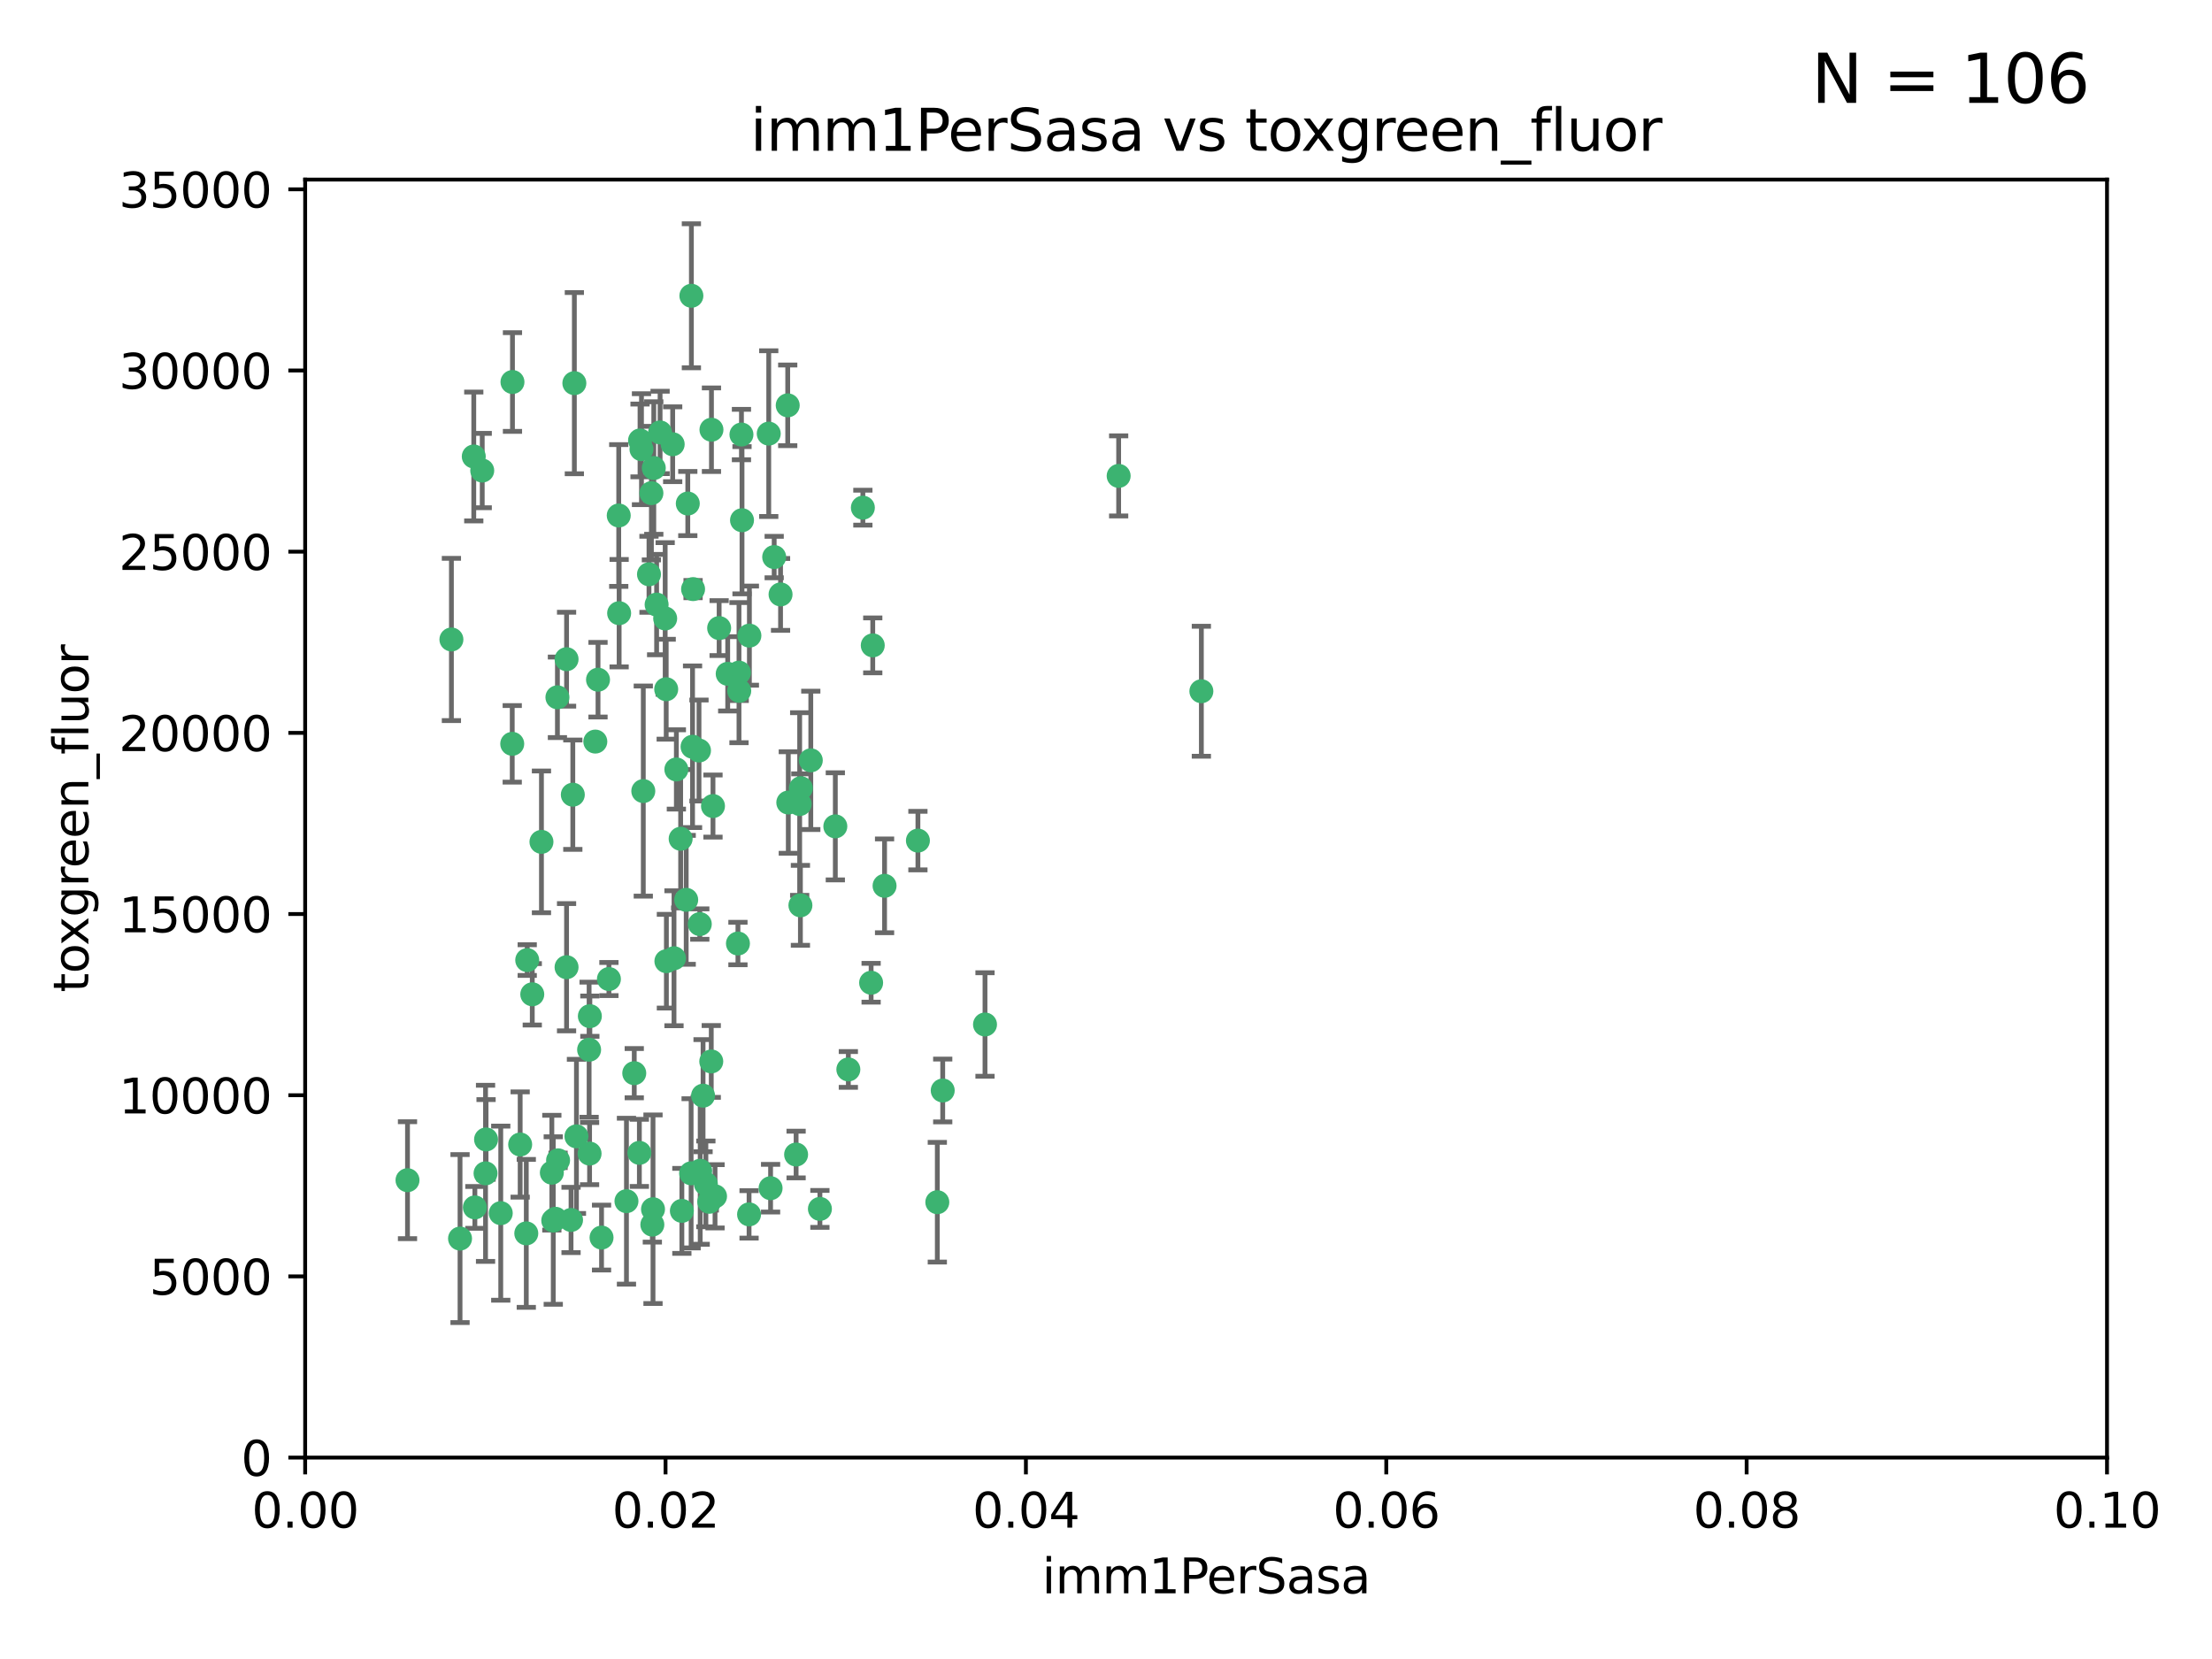 <?xml version="1.0" encoding="utf-8" standalone="no"?>
<!DOCTYPE svg PUBLIC "-//W3C//DTD SVG 1.1//EN"
  "http://www.w3.org/Graphics/SVG/1.1/DTD/svg11.dtd">
<svg xmlns:xlink="http://www.w3.org/1999/xlink" width="460.8pt" height="345.6pt" viewBox="0 0 460.8 345.6" xmlns="http://www.w3.org/2000/svg" version="1.1">
 <defs>
  <style type="text/css">*{stroke-linejoin: round; stroke-linecap: butt}</style>
 </defs>
 <g id="figure_1">
  <g id="patch_1">
   <path d="M 0 345.6 
L 460.8 345.6 
L 460.8 0 
L 0 0 
z
" style="fill: #ffffff"/>
  </g>
  <g id="axes_1">
   <g id="patch_2">
    <path d="M 63.571 303.64 
L 438.93 303.64 
L 438.93 37.411 
L 63.571 37.411 
z
" style="fill: #ffffff"/>
   </g>
   <g id="PathCollection_1">
    <defs>
     <path id="m87a49f4cbf" d="M 0 1.118 
C 0.297 1.118 0.581 1 0.791 0.791 
C 1 0.581 1.118 0.297 1.118 0 
C 1.118 -0.297 1 -0.581 0.791 -0.791 
C 0.581 -1 0.297 -1.118 0 -1.118 
C -0.297 -1.118 -0.581 -1 -0.791 -0.791 
C -1 -0.581 -1.118 -0.297 -1.118 0 
C -1.118 0.297 -1 0.581 -0.791 0.791 
C -0.581 1 -0.297 1.118 0 1.118 
z
" style="stroke: #3cb371"/>
    </defs>
    <g clip-path="url(#pead65d8ecc)">
     <use xlink:href="#m87a49f4cbf" x="100.458" y="98.026" style="fill: #3cb371; stroke: #3cb371"/>
     <use xlink:href="#m87a49f4cbf" x="98.695" y="95.094" style="fill: #3cb371; stroke: #3cb371"/>
     <use xlink:href="#m87a49f4cbf" x="148.21" y="89.516" style="fill: #3cb371; stroke: #3cb371"/>
     <use xlink:href="#m87a49f4cbf" x="106.757" y="79.578" style="fill: #3cb371; stroke: #3cb371"/>
     <use xlink:href="#m87a49f4cbf" x="161.277" y="116.045" style="fill: #3cb371; stroke: #3cb371"/>
     <use xlink:href="#m87a49f4cbf" x="135.699" y="102.727" style="fill: #3cb371; stroke: #3cb371"/>
     <use xlink:href="#m87a49f4cbf" x="138.568" y="128.839" style="fill: #3cb371; stroke: #3cb371"/>
     <use xlink:href="#m87a49f4cbf" x="118.027" y="137.321" style="fill: #3cb371; stroke: #3cb371"/>
     <use xlink:href="#m87a49f4cbf" x="168.903" y="158.394" style="fill: #3cb371; stroke: #3cb371"/>
     <use xlink:href="#m87a49f4cbf" x="133.331" y="91.754" style="fill: #3cb371; stroke: #3cb371"/>
     <use xlink:href="#m87a49f4cbf" x="136.786" y="125.947" style="fill: #3cb371; stroke: #3cb371"/>
     <use xlink:href="#m87a49f4cbf" x="124.016" y="154.483" style="fill: #3cb371; stroke: #3cb371"/>
     <use xlink:href="#m87a49f4cbf" x="128.894" y="107.386" style="fill: #3cb371; stroke: #3cb371"/>
     <use xlink:href="#m87a49f4cbf" x="135.196" y="119.635" style="fill: #3cb371; stroke: #3cb371"/>
     <use xlink:href="#m87a49f4cbf" x="119.649" y="79.819" style="fill: #3cb371; stroke: #3cb371"/>
     <use xlink:href="#m87a49f4cbf" x="144.38" y="122.72" style="fill: #3cb371; stroke: #3cb371"/>
     <use xlink:href="#m87a49f4cbf" x="126.849" y="203.953" style="fill: #3cb371; stroke: #3cb371"/>
     <use xlink:href="#m87a49f4cbf" x="181.811" y="134.443" style="fill: #3cb371; stroke: #3cb371"/>
     <use xlink:href="#m87a49f4cbf" x="137.51" y="90.084" style="fill: #3cb371; stroke: #3cb371"/>
     <use xlink:href="#m87a49f4cbf" x="106.707" y="154.954" style="fill: #3cb371; stroke: #3cb371"/>
     <use xlink:href="#m87a49f4cbf" x="143.28" y="104.896" style="fill: #3cb371; stroke: #3cb371"/>
     <use xlink:href="#m87a49f4cbf" x="145.613" y="156.348" style="fill: #3cb371; stroke: #3cb371"/>
     <use xlink:href="#m87a49f4cbf" x="179.751" y="105.756" style="fill: #3cb371; stroke: #3cb371"/>
     <use xlink:href="#m87a49f4cbf" x="136.196" y="97.498" style="fill: #3cb371; stroke: #3cb371"/>
     <use xlink:href="#m87a49f4cbf" x="140.132" y="92.545" style="fill: #3cb371; stroke: #3cb371"/>
     <use xlink:href="#m87a49f4cbf" x="119.328" y="165.548" style="fill: #3cb371; stroke: #3cb371"/>
     <use xlink:href="#m87a49f4cbf" x="153.995" y="143.916" style="fill: #3cb371; stroke: #3cb371"/>
     <use xlink:href="#m87a49f4cbf" x="160.144" y="90.332" style="fill: #3cb371; stroke: #3cb371"/>
     <use xlink:href="#m87a49f4cbf" x="122.878" y="211.686" style="fill: #3cb371; stroke: #3cb371"/>
     <use xlink:href="#m87a49f4cbf" x="114.959" y="244.292" style="fill: #3cb371; stroke: #3cb371"/>
     <use xlink:href="#m87a49f4cbf" x="109.831" y="200.005" style="fill: #3cb371; stroke: #3cb371"/>
     <use xlink:href="#m87a49f4cbf" x="149.81" y="130.84" style="fill: #3cb371; stroke: #3cb371"/>
     <use xlink:href="#m87a49f4cbf" x="135.895" y="255.109" style="fill: #3cb371; stroke: #3cb371"/>
     <use xlink:href="#m87a49f4cbf" x="140.407" y="199.62" style="fill: #3cb371; stroke: #3cb371"/>
     <use xlink:href="#m87a49f4cbf" x="112.795" y="175.376" style="fill: #3cb371; stroke: #3cb371"/>
     <use xlink:href="#m87a49f4cbf" x="154.575" y="108.373" style="fill: #3cb371; stroke: #3cb371"/>
     <use xlink:href="#m87a49f4cbf" x="151.594" y="140.37" style="fill: #3cb371; stroke: #3cb371"/>
     <use xlink:href="#m87a49f4cbf" x="164.216" y="167.179" style="fill: #3cb371; stroke: #3cb371"/>
     <use xlink:href="#m87a49f4cbf" x="148.529" y="167.916" style="fill: #3cb371; stroke: #3cb371"/>
     <use xlink:href="#m87a49f4cbf" x="133.632" y="93.572" style="fill: #3cb371; stroke: #3cb371"/>
     <use xlink:href="#m87a49f4cbf" x="128.977" y="127.738" style="fill: #3cb371; stroke: #3cb371"/>
     <use xlink:href="#m87a49f4cbf" x="116.121" y="145.262" style="fill: #3cb371; stroke: #3cb371"/>
     <use xlink:href="#m87a49f4cbf" x="115.254" y="254.258" style="fill: #3cb371; stroke: #3cb371"/>
     <use xlink:href="#m87a49f4cbf" x="142.949" y="187.448" style="fill: #3cb371; stroke: #3cb371"/>
     <use xlink:href="#m87a49f4cbf" x="153.946" y="140.122" style="fill: #3cb371; stroke: #3cb371"/>
     <use xlink:href="#m87a49f4cbf" x="145.864" y="243.887" style="fill: #3cb371; stroke: #3cb371"/>
     <use xlink:href="#m87a49f4cbf" x="144.029" y="61.614" style="fill: #3cb371; stroke: #3cb371"/>
     <use xlink:href="#m87a49f4cbf" x="118.96" y="254.138" style="fill: #3cb371; stroke: #3cb371"/>
     <use xlink:href="#m87a49f4cbf" x="95.835" y="258.016" style="fill: #3cb371; stroke: #3cb371"/>
     <use xlink:href="#m87a49f4cbf" x="166.741" y="188.597" style="fill: #3cb371; stroke: #3cb371"/>
     <use xlink:href="#m87a49f4cbf" x="164.097" y="84.44" style="fill: #3cb371; stroke: #3cb371"/>
     <use xlink:href="#m87a49f4cbf" x="156.112" y="132.411" style="fill: #3cb371; stroke: #3cb371"/>
     <use xlink:href="#m87a49f4cbf" x="147.752" y="250.352" style="fill: #3cb371; stroke: #3cb371"/>
     <use xlink:href="#m87a49f4cbf" x="115.709" y="253.893" style="fill: #3cb371; stroke: #3cb371"/>
     <use xlink:href="#m87a49f4cbf" x="160.527" y="247.522" style="fill: #3cb371; stroke: #3cb371"/>
     <use xlink:href="#m87a49f4cbf" x="233.037" y="99.14" style="fill: #3cb371; stroke: #3cb371"/>
     <use xlink:href="#m87a49f4cbf" x="181.47" y="204.723" style="fill: #3cb371; stroke: #3cb371"/>
     <use xlink:href="#m87a49f4cbf" x="166.831" y="164.19" style="fill: #3cb371; stroke: #3cb371"/>
     <use xlink:href="#m87a49f4cbf" x="144.271" y="155.561" style="fill: #3cb371; stroke: #3cb371"/>
     <use xlink:href="#m87a49f4cbf" x="250.266" y="143.999" style="fill: #3cb371; stroke: #3cb371"/>
     <use xlink:href="#m87a49f4cbf" x="195.26" y="250.441" style="fill: #3cb371; stroke: #3cb371"/>
     <use xlink:href="#m87a49f4cbf" x="174.014" y="172.143" style="fill: #3cb371; stroke: #3cb371"/>
     <use xlink:href="#m87a49f4cbf" x="94.037" y="133.213" style="fill: #3cb371; stroke: #3cb371"/>
     <use xlink:href="#m87a49f4cbf" x="154.458" y="90.523" style="fill: #3cb371; stroke: #3cb371"/>
     <use xlink:href="#m87a49f4cbf" x="140.899" y="160.289" style="fill: #3cb371; stroke: #3cb371"/>
     <use xlink:href="#m87a49f4cbf" x="153.727" y="196.552" style="fill: #3cb371; stroke: #3cb371"/>
     <use xlink:href="#m87a49f4cbf" x="136.034" y="251.902" style="fill: #3cb371; stroke: #3cb371"/>
     <use xlink:href="#m87a49f4cbf" x="148.169" y="221.118" style="fill: #3cb371; stroke: #3cb371"/>
     <use xlink:href="#m87a49f4cbf" x="141.792" y="174.728" style="fill: #3cb371; stroke: #3cb371"/>
     <use xlink:href="#m87a49f4cbf" x="101.256" y="237.366" style="fill: #3cb371; stroke: #3cb371"/>
     <use xlink:href="#m87a49f4cbf" x="143.973" y="244.424" style="fill: #3cb371; stroke: #3cb371"/>
     <use xlink:href="#m87a49f4cbf" x="124.578" y="141.593" style="fill: #3cb371; stroke: #3cb371"/>
     <use xlink:href="#m87a49f4cbf" x="191.219" y="175.112" style="fill: #3cb371; stroke: #3cb371"/>
     <use xlink:href="#m87a49f4cbf" x="110.882" y="207.131" style="fill: #3cb371; stroke: #3cb371"/>
     <use xlink:href="#m87a49f4cbf" x="145.779" y="192.502" style="fill: #3cb371; stroke: #3cb371"/>
     <use xlink:href="#m87a49f4cbf" x="98.924" y="251.524" style="fill: #3cb371; stroke: #3cb371"/>
     <use xlink:href="#m87a49f4cbf" x="120.084" y="236.725" style="fill: #3cb371; stroke: #3cb371"/>
     <use xlink:href="#m87a49f4cbf" x="130.503" y="250.228" style="fill: #3cb371; stroke: #3cb371"/>
     <use xlink:href="#m87a49f4cbf" x="109.635" y="256.937" style="fill: #3cb371; stroke: #3cb371"/>
     <use xlink:href="#m87a49f4cbf" x="122.722" y="218.674" style="fill: #3cb371; stroke: #3cb371"/>
     <use xlink:href="#m87a49f4cbf" x="134.01" y="164.794" style="fill: #3cb371; stroke: #3cb371"/>
     <use xlink:href="#m87a49f4cbf" x="138.782" y="143.576" style="fill: #3cb371; stroke: #3cb371"/>
     <use xlink:href="#m87a49f4cbf" x="125.313" y="257.808" style="fill: #3cb371; stroke: #3cb371"/>
     <use xlink:href="#m87a49f4cbf" x="138.822" y="200.236" style="fill: #3cb371; stroke: #3cb371"/>
     <use xlink:href="#m87a49f4cbf" x="84.891" y="245.856" style="fill: #3cb371; stroke: #3cb371"/>
     <use xlink:href="#m87a49f4cbf" x="108.36" y="238.42" style="fill: #3cb371; stroke: #3cb371"/>
     <use xlink:href="#m87a49f4cbf" x="142.046" y="252.246" style="fill: #3cb371; stroke: #3cb371"/>
     <use xlink:href="#m87a49f4cbf" x="165.843" y="240.511" style="fill: #3cb371; stroke: #3cb371"/>
     <use xlink:href="#m87a49f4cbf" x="133.193" y="240.162" style="fill: #3cb371; stroke: #3cb371"/>
     <use xlink:href="#m87a49f4cbf" x="170.802" y="251.838" style="fill: #3cb371; stroke: #3cb371"/>
     <use xlink:href="#m87a49f4cbf" x="166.587" y="167.495" style="fill: #3cb371; stroke: #3cb371"/>
     <use xlink:href="#m87a49f4cbf" x="104.316" y="252.723" style="fill: #3cb371; stroke: #3cb371"/>
     <use xlink:href="#m87a49f4cbf" x="132.127" y="223.562" style="fill: #3cb371; stroke: #3cb371"/>
     <use xlink:href="#m87a49f4cbf" x="101.148" y="244.428" style="fill: #3cb371; stroke: #3cb371"/>
     <use xlink:href="#m87a49f4cbf" x="148.955" y="249.211" style="fill: #3cb371; stroke: #3cb371"/>
     <use xlink:href="#m87a49f4cbf" x="196.386" y="227.169" style="fill: #3cb371; stroke: #3cb371"/>
     <use xlink:href="#m87a49f4cbf" x="162.604" y="123.828" style="fill: #3cb371; stroke: #3cb371"/>
     <use xlink:href="#m87a49f4cbf" x="122.819" y="240.314" style="fill: #3cb371; stroke: #3cb371"/>
     <use xlink:href="#m87a49f4cbf" x="116.256" y="241.718" style="fill: #3cb371; stroke: #3cb371"/>
     <use xlink:href="#m87a49f4cbf" x="156.045" y="252.978" style="fill: #3cb371; stroke: #3cb371"/>
     <use xlink:href="#m87a49f4cbf" x="176.726" y="222.785" style="fill: #3cb371; stroke: #3cb371"/>
     <use xlink:href="#m87a49f4cbf" x="118.024" y="201.488" style="fill: #3cb371; stroke: #3cb371"/>
     <use xlink:href="#m87a49f4cbf" x="184.271" y="184.534" style="fill: #3cb371; stroke: #3cb371"/>
     <use xlink:href="#m87a49f4cbf" x="147.046" y="246.624" style="fill: #3cb371; stroke: #3cb371"/>
     <use xlink:href="#m87a49f4cbf" x="205.195" y="213.42" style="fill: #3cb371; stroke: #3cb371"/>
     <use xlink:href="#m87a49f4cbf" x="146.461" y="228.248" style="fill: #3cb371; stroke: #3cb371"/>
    </g>
   </g>
   <g id="matplotlib.axis_1">
    <g id="xtick_1">
     <g id="line2d_1">
      <defs>
       <path id="md49e81003d" d="M 0 0 
L 0 3.5 
" style="stroke: #000000; stroke-width: 0.8"/>
      </defs>
      <g>
       <use xlink:href="#md49e81003d" x="63.571" y="303.64" style="stroke: #000000; stroke-width: 0.8"/>
      </g>
     </g>
     <g id="text_1">
      <!-- 0.00 -->
      <g transform="translate(52.438 318.238)scale(0.1 -0.1)">
       <defs>
        <path id="DejaVuSans-30" d="M 2034 4250 
Q 1547 4250 1301 3770 
Q 1056 3291 1056 2328 
Q 1056 1369 1301 889 
Q 1547 409 2034 409 
Q 2525 409 2770 889 
Q 3016 1369 3016 2328 
Q 3016 3291 2770 3770 
Q 2525 4250 2034 4250 
z
M 2034 4750 
Q 2819 4750 3233 4129 
Q 3647 3509 3647 2328 
Q 3647 1150 3233 529 
Q 2819 -91 2034 -91 
Q 1250 -91 836 529 
Q 422 1150 422 2328 
Q 422 3509 836 4129 
Q 1250 4750 2034 4750 
z
" transform="scale(0.016)"/>
        <path id="DejaVuSans-2e" d="M 684 794 
L 1344 794 
L 1344 0 
L 684 0 
L 684 794 
z
" transform="scale(0.016)"/>
       </defs>
       <use xlink:href="#DejaVuSans-30"/>
       <use xlink:href="#DejaVuSans-2e" x="63.623"/>
       <use xlink:href="#DejaVuSans-30" x="95.41"/>
       <use xlink:href="#DejaVuSans-30" x="159.033"/>
      </g>
     </g>
    </g>
    <g id="xtick_2">
     <g id="line2d_2">
      <g>
       <use xlink:href="#md49e81003d" x="138.643" y="303.64" style="stroke: #000000; stroke-width: 0.8"/>
      </g>
     </g>
     <g id="text_2">
      <!-- 0.02 -->
      <g transform="translate(127.51 318.238)scale(0.1 -0.1)">
       <defs>
        <path id="DejaVuSans-32" d="M 1228 531 
L 3431 531 
L 3431 0 
L 469 0 
L 469 531 
Q 828 903 1448 1529 
Q 2069 2156 2228 2338 
Q 2531 2678 2651 2914 
Q 2772 3150 2772 3378 
Q 2772 3750 2511 3984 
Q 2250 4219 1831 4219 
Q 1534 4219 1204 4116 
Q 875 4013 500 3803 
L 500 4441 
Q 881 4594 1212 4672 
Q 1544 4750 1819 4750 
Q 2544 4750 2975 4387 
Q 3406 4025 3406 3419 
Q 3406 3131 3298 2873 
Q 3191 2616 2906 2266 
Q 2828 2175 2409 1742 
Q 1991 1309 1228 531 
z
" transform="scale(0.016)"/>
       </defs>
       <use xlink:href="#DejaVuSans-30"/>
       <use xlink:href="#DejaVuSans-2e" x="63.623"/>
       <use xlink:href="#DejaVuSans-30" x="95.41"/>
       <use xlink:href="#DejaVuSans-32" x="159.033"/>
      </g>
     </g>
    </g>
    <g id="xtick_3">
     <g id="line2d_3">
      <g>
       <use xlink:href="#md49e81003d" x="213.715" y="303.64" style="stroke: #000000; stroke-width: 0.8"/>
      </g>
     </g>
     <g id="text_3">
      <!-- 0.04 -->
      <g transform="translate(202.582 318.238)scale(0.1 -0.1)">
       <defs>
        <path id="DejaVuSans-34" d="M 2419 4116 
L 825 1625 
L 2419 1625 
L 2419 4116 
z
M 2253 4666 
L 3047 4666 
L 3047 1625 
L 3713 1625 
L 3713 1100 
L 3047 1100 
L 3047 0 
L 2419 0 
L 2419 1100 
L 313 1100 
L 313 1709 
L 2253 4666 
z
" transform="scale(0.016)"/>
       </defs>
       <use xlink:href="#DejaVuSans-30"/>
       <use xlink:href="#DejaVuSans-2e" x="63.623"/>
       <use xlink:href="#DejaVuSans-30" x="95.41"/>
       <use xlink:href="#DejaVuSans-34" x="159.033"/>
      </g>
     </g>
    </g>
    <g id="xtick_4">
     <g id="line2d_4">
      <g>
       <use xlink:href="#md49e81003d" x="288.786" y="303.64" style="stroke: #000000; stroke-width: 0.8"/>
      </g>
     </g>
     <g id="text_4">
      <!-- 0.06 -->
      <g transform="translate(277.654 318.238)scale(0.1 -0.1)">
       <defs>
        <path id="DejaVuSans-36" d="M 2113 2584 
Q 1688 2584 1439 2293 
Q 1191 2003 1191 1497 
Q 1191 994 1439 701 
Q 1688 409 2113 409 
Q 2538 409 2786 701 
Q 3034 994 3034 1497 
Q 3034 2003 2786 2293 
Q 2538 2584 2113 2584 
z
M 3366 4563 
L 3366 3988 
Q 3128 4100 2886 4159 
Q 2644 4219 2406 4219 
Q 1781 4219 1451 3797 
Q 1122 3375 1075 2522 
Q 1259 2794 1537 2939 
Q 1816 3084 2150 3084 
Q 2853 3084 3261 2657 
Q 3669 2231 3669 1497 
Q 3669 778 3244 343 
Q 2819 -91 2113 -91 
Q 1303 -91 875 529 
Q 447 1150 447 2328 
Q 447 3434 972 4092 
Q 1497 4750 2381 4750 
Q 2619 4750 2861 4703 
Q 3103 4656 3366 4563 
z
" transform="scale(0.016)"/>
       </defs>
       <use xlink:href="#DejaVuSans-30"/>
       <use xlink:href="#DejaVuSans-2e" x="63.623"/>
       <use xlink:href="#DejaVuSans-30" x="95.41"/>
       <use xlink:href="#DejaVuSans-36" x="159.033"/>
      </g>
     </g>
    </g>
    <g id="xtick_5">
     <g id="line2d_5">
      <g>
       <use xlink:href="#md49e81003d" x="363.858" y="303.64" style="stroke: #000000; stroke-width: 0.8"/>
      </g>
     </g>
     <g id="text_5">
      <!-- 0.08 -->
      <g transform="translate(352.725 318.238)scale(0.1 -0.1)">
       <defs>
        <path id="DejaVuSans-38" d="M 2034 2216 
Q 1584 2216 1326 1975 
Q 1069 1734 1069 1313 
Q 1069 891 1326 650 
Q 1584 409 2034 409 
Q 2484 409 2743 651 
Q 3003 894 3003 1313 
Q 3003 1734 2745 1975 
Q 2488 2216 2034 2216 
z
M 1403 2484 
Q 997 2584 770 2862 
Q 544 3141 544 3541 
Q 544 4100 942 4425 
Q 1341 4750 2034 4750 
Q 2731 4750 3128 4425 
Q 3525 4100 3525 3541 
Q 3525 3141 3298 2862 
Q 3072 2584 2669 2484 
Q 3125 2378 3379 2068 
Q 3634 1759 3634 1313 
Q 3634 634 3220 271 
Q 2806 -91 2034 -91 
Q 1263 -91 848 271 
Q 434 634 434 1313 
Q 434 1759 690 2068 
Q 947 2378 1403 2484 
z
M 1172 3481 
Q 1172 3119 1398 2916 
Q 1625 2713 2034 2713 
Q 2441 2713 2670 2916 
Q 2900 3119 2900 3481 
Q 2900 3844 2670 4047 
Q 2441 4250 2034 4250 
Q 1625 4250 1398 4047 
Q 1172 3844 1172 3481 
z
" transform="scale(0.016)"/>
       </defs>
       <use xlink:href="#DejaVuSans-30"/>
       <use xlink:href="#DejaVuSans-2e" x="63.623"/>
       <use xlink:href="#DejaVuSans-30" x="95.41"/>
       <use xlink:href="#DejaVuSans-38" x="159.033"/>
      </g>
     </g>
    </g>
    <g id="xtick_6">
     <g id="line2d_6">
      <g>
       <use xlink:href="#md49e81003d" x="438.93" y="303.64" style="stroke: #000000; stroke-width: 0.8"/>
      </g>
     </g>
     <g id="text_6">
      <!-- 0.10 -->
      <g transform="translate(427.797 318.238)scale(0.1 -0.1)">
       <defs>
        <path id="DejaVuSans-31" d="M 794 531 
L 1825 531 
L 1825 4091 
L 703 3866 
L 703 4441 
L 1819 4666 
L 2450 4666 
L 2450 531 
L 3481 531 
L 3481 0 
L 794 0 
L 794 531 
z
" transform="scale(0.016)"/>
       </defs>
       <use xlink:href="#DejaVuSans-30"/>
       <use xlink:href="#DejaVuSans-2e" x="63.623"/>
       <use xlink:href="#DejaVuSans-31" x="95.41"/>
       <use xlink:href="#DejaVuSans-30" x="159.033"/>
      </g>
     </g>
    </g>
    <g id="text_7">
     <!-- imm1PerSasa -->
     <g transform="translate(217.067 331.917)scale(0.1 -0.1)">
      <defs>
       <path id="DejaVuSans-69" d="M 603 3500 
L 1178 3500 
L 1178 0 
L 603 0 
L 603 3500 
z
M 603 4863 
L 1178 4863 
L 1178 4134 
L 603 4134 
L 603 4863 
z
" transform="scale(0.016)"/>
       <path id="DejaVuSans-6d" d="M 3328 2828 
Q 3544 3216 3844 3400 
Q 4144 3584 4550 3584 
Q 5097 3584 5394 3201 
Q 5691 2819 5691 2113 
L 5691 0 
L 5113 0 
L 5113 2094 
Q 5113 2597 4934 2840 
Q 4756 3084 4391 3084 
Q 3944 3084 3684 2787 
Q 3425 2491 3425 1978 
L 3425 0 
L 2847 0 
L 2847 2094 
Q 2847 2600 2669 2842 
Q 2491 3084 2119 3084 
Q 1678 3084 1418 2786 
Q 1159 2488 1159 1978 
L 1159 0 
L 581 0 
L 581 3500 
L 1159 3500 
L 1159 2956 
Q 1356 3278 1631 3431 
Q 1906 3584 2284 3584 
Q 2666 3584 2933 3390 
Q 3200 3197 3328 2828 
z
" transform="scale(0.016)"/>
       <path id="DejaVuSans-50" d="M 1259 4147 
L 1259 2394 
L 2053 2394 
Q 2494 2394 2734 2622 
Q 2975 2850 2975 3272 
Q 2975 3691 2734 3919 
Q 2494 4147 2053 4147 
L 1259 4147 
z
M 628 4666 
L 2053 4666 
Q 2838 4666 3239 4311 
Q 3641 3956 3641 3272 
Q 3641 2581 3239 2228 
Q 2838 1875 2053 1875 
L 1259 1875 
L 1259 0 
L 628 0 
L 628 4666 
z
" transform="scale(0.016)"/>
       <path id="DejaVuSans-65" d="M 3597 1894 
L 3597 1613 
L 953 1613 
Q 991 1019 1311 708 
Q 1631 397 2203 397 
Q 2534 397 2845 478 
Q 3156 559 3463 722 
L 3463 178 
Q 3153 47 2828 -22 
Q 2503 -91 2169 -91 
Q 1331 -91 842 396 
Q 353 884 353 1716 
Q 353 2575 817 3079 
Q 1281 3584 2069 3584 
Q 2775 3584 3186 3129 
Q 3597 2675 3597 1894 
z
M 3022 2063 
Q 3016 2534 2758 2815 
Q 2500 3097 2075 3097 
Q 1594 3097 1305 2825 
Q 1016 2553 972 2059 
L 3022 2063 
z
" transform="scale(0.016)"/>
       <path id="DejaVuSans-72" d="M 2631 2963 
Q 2534 3019 2420 3045 
Q 2306 3072 2169 3072 
Q 1681 3072 1420 2755 
Q 1159 2438 1159 1844 
L 1159 0 
L 581 0 
L 581 3500 
L 1159 3500 
L 1159 2956 
Q 1341 3275 1631 3429 
Q 1922 3584 2338 3584 
Q 2397 3584 2469 3576 
Q 2541 3569 2628 3553 
L 2631 2963 
z
" transform="scale(0.016)"/>
       <path id="DejaVuSans-53" d="M 3425 4513 
L 3425 3897 
Q 3066 4069 2747 4153 
Q 2428 4238 2131 4238 
Q 1616 4238 1336 4038 
Q 1056 3838 1056 3469 
Q 1056 3159 1242 3001 
Q 1428 2844 1947 2747 
L 2328 2669 
Q 3034 2534 3370 2195 
Q 3706 1856 3706 1288 
Q 3706 609 3251 259 
Q 2797 -91 1919 -91 
Q 1588 -91 1214 -16 
Q 841 59 441 206 
L 441 856 
Q 825 641 1194 531 
Q 1563 422 1919 422 
Q 2459 422 2753 634 
Q 3047 847 3047 1241 
Q 3047 1584 2836 1778 
Q 2625 1972 2144 2069 
L 1759 2144 
Q 1053 2284 737 2584 
Q 422 2884 422 3419 
Q 422 4038 858 4394 
Q 1294 4750 2059 4750 
Q 2388 4750 2728 4690 
Q 3069 4631 3425 4513 
z
" transform="scale(0.016)"/>
       <path id="DejaVuSans-61" d="M 2194 1759 
Q 1497 1759 1228 1600 
Q 959 1441 959 1056 
Q 959 750 1161 570 
Q 1363 391 1709 391 
Q 2188 391 2477 730 
Q 2766 1069 2766 1631 
L 2766 1759 
L 2194 1759 
z
M 3341 1997 
L 3341 0 
L 2766 0 
L 2766 531 
Q 2569 213 2275 61 
Q 1981 -91 1556 -91 
Q 1019 -91 701 211 
Q 384 513 384 1019 
Q 384 1609 779 1909 
Q 1175 2209 1959 2209 
L 2766 2209 
L 2766 2266 
Q 2766 2663 2505 2880 
Q 2244 3097 1772 3097 
Q 1472 3097 1187 3025 
Q 903 2953 641 2809 
L 641 3341 
Q 956 3463 1253 3523 
Q 1550 3584 1831 3584 
Q 2591 3584 2966 3190 
Q 3341 2797 3341 1997 
z
" transform="scale(0.016)"/>
       <path id="DejaVuSans-73" d="M 2834 3397 
L 2834 2853 
Q 2591 2978 2328 3040 
Q 2066 3103 1784 3103 
Q 1356 3103 1142 2972 
Q 928 2841 928 2578 
Q 928 2378 1081 2264 
Q 1234 2150 1697 2047 
L 1894 2003 
Q 2506 1872 2764 1633 
Q 3022 1394 3022 966 
Q 3022 478 2636 193 
Q 2250 -91 1575 -91 
Q 1294 -91 989 -36 
Q 684 19 347 128 
L 347 722 
Q 666 556 975 473 
Q 1284 391 1588 391 
Q 1994 391 2212 530 
Q 2431 669 2431 922 
Q 2431 1156 2273 1281 
Q 2116 1406 1581 1522 
L 1381 1569 
Q 847 1681 609 1914 
Q 372 2147 372 2553 
Q 372 3047 722 3315 
Q 1072 3584 1716 3584 
Q 2034 3584 2315 3537 
Q 2597 3491 2834 3397 
z
" transform="scale(0.016)"/>
      </defs>
      <use xlink:href="#DejaVuSans-69"/>
      <use xlink:href="#DejaVuSans-6d" x="27.783"/>
      <use xlink:href="#DejaVuSans-6d" x="125.195"/>
      <use xlink:href="#DejaVuSans-31" x="222.607"/>
      <use xlink:href="#DejaVuSans-50" x="286.23"/>
      <use xlink:href="#DejaVuSans-65" x="342.908"/>
      <use xlink:href="#DejaVuSans-72" x="404.432"/>
      <use xlink:href="#DejaVuSans-53" x="445.545"/>
      <use xlink:href="#DejaVuSans-61" x="509.021"/>
      <use xlink:href="#DejaVuSans-73" x="570.301"/>
      <use xlink:href="#DejaVuSans-61" x="622.4"/>
     </g>
    </g>
   </g>
   <g id="matplotlib.axis_2">
    <g id="ytick_1">
     <g id="line2d_7">
      <defs>
       <path id="m006efb7b26" d="M 0 0 
L -3.5 0 
" style="stroke: #000000; stroke-width: 0.8"/>
      </defs>
      <g>
       <use xlink:href="#m006efb7b26" x="63.571" y="303.64" style="stroke: #000000; stroke-width: 0.8"/>
      </g>
     </g>
     <g id="text_8">
      <!-- 0 -->
      <g transform="translate(50.209 307.439)scale(0.1 -0.1)">
       <use xlink:href="#DejaVuSans-30"/>
      </g>
     </g>
    </g>
    <g id="ytick_2">
     <g id="line2d_8">
      <g>
       <use xlink:href="#m006efb7b26" x="63.571" y="265.897" style="stroke: #000000; stroke-width: 0.8"/>
      </g>
     </g>
     <g id="text_9">
      <!-- 5000 -->
      <g transform="translate(31.121 269.696)scale(0.1 -0.1)">
       <defs>
        <path id="DejaVuSans-35" d="M 691 4666 
L 3169 4666 
L 3169 4134 
L 1269 4134 
L 1269 2991 
Q 1406 3038 1543 3061 
Q 1681 3084 1819 3084 
Q 2600 3084 3056 2656 
Q 3513 2228 3513 1497 
Q 3513 744 3044 326 
Q 2575 -91 1722 -91 
Q 1428 -91 1123 -41 
Q 819 9 494 109 
L 494 744 
Q 775 591 1075 516 
Q 1375 441 1709 441 
Q 2250 441 2565 725 
Q 2881 1009 2881 1497 
Q 2881 1984 2565 2268 
Q 2250 2553 1709 2553 
Q 1456 2553 1204 2497 
Q 953 2441 691 2322 
L 691 4666 
z
" transform="scale(0.016)"/>
       </defs>
       <use xlink:href="#DejaVuSans-35"/>
       <use xlink:href="#DejaVuSans-30" x="63.623"/>
       <use xlink:href="#DejaVuSans-30" x="127.246"/>
       <use xlink:href="#DejaVuSans-30" x="190.869"/>
      </g>
     </g>
    </g>
    <g id="ytick_3">
     <g id="line2d_9">
      <g>
       <use xlink:href="#m006efb7b26" x="63.571" y="228.154" style="stroke: #000000; stroke-width: 0.8"/>
      </g>
     </g>
     <g id="text_10">
      <!-- 10000 -->
      <g transform="translate(24.759 231.953)scale(0.1 -0.1)">
       <use xlink:href="#DejaVuSans-31"/>
       <use xlink:href="#DejaVuSans-30" x="63.623"/>
       <use xlink:href="#DejaVuSans-30" x="127.246"/>
       <use xlink:href="#DejaVuSans-30" x="190.869"/>
       <use xlink:href="#DejaVuSans-30" x="254.492"/>
      </g>
     </g>
    </g>
    <g id="ytick_4">
     <g id="line2d_10">
      <g>
       <use xlink:href="#m006efb7b26" x="63.571" y="190.411" style="stroke: #000000; stroke-width: 0.8"/>
      </g>
     </g>
     <g id="text_11">
      <!-- 15000 -->
      <g transform="translate(24.759 194.21)scale(0.1 -0.1)">
       <use xlink:href="#DejaVuSans-31"/>
       <use xlink:href="#DejaVuSans-35" x="63.623"/>
       <use xlink:href="#DejaVuSans-30" x="127.246"/>
       <use xlink:href="#DejaVuSans-30" x="190.869"/>
       <use xlink:href="#DejaVuSans-30" x="254.492"/>
      </g>
     </g>
    </g>
    <g id="ytick_5">
     <g id="line2d_11">
      <g>
       <use xlink:href="#m006efb7b26" x="63.571" y="152.668" style="stroke: #000000; stroke-width: 0.8"/>
      </g>
     </g>
     <g id="text_12">
      <!-- 20000 -->
      <g transform="translate(24.759 156.467)scale(0.1 -0.1)">
       <use xlink:href="#DejaVuSans-32"/>
       <use xlink:href="#DejaVuSans-30" x="63.623"/>
       <use xlink:href="#DejaVuSans-30" x="127.246"/>
       <use xlink:href="#DejaVuSans-30" x="190.869"/>
       <use xlink:href="#DejaVuSans-30" x="254.492"/>
      </g>
     </g>
    </g>
    <g id="ytick_6">
     <g id="line2d_12">
      <g>
       <use xlink:href="#m006efb7b26" x="63.571" y="114.925" style="stroke: #000000; stroke-width: 0.8"/>
      </g>
     </g>
     <g id="text_13">
      <!-- 25000 -->
      <g transform="translate(24.759 118.724)scale(0.1 -0.1)">
       <use xlink:href="#DejaVuSans-32"/>
       <use xlink:href="#DejaVuSans-35" x="63.623"/>
       <use xlink:href="#DejaVuSans-30" x="127.246"/>
       <use xlink:href="#DejaVuSans-30" x="190.869"/>
       <use xlink:href="#DejaVuSans-30" x="254.492"/>
      </g>
     </g>
    </g>
    <g id="ytick_7">
     <g id="line2d_13">
      <g>
       <use xlink:href="#m006efb7b26" x="63.571" y="77.181" style="stroke: #000000; stroke-width: 0.8"/>
      </g>
     </g>
     <g id="text_14">
      <!-- 30000 -->
      <g transform="translate(24.759 80.981)scale(0.1 -0.1)">
       <defs>
        <path id="DejaVuSans-33" d="M 2597 2516 
Q 3050 2419 3304 2112 
Q 3559 1806 3559 1356 
Q 3559 666 3084 287 
Q 2609 -91 1734 -91 
Q 1441 -91 1130 -33 
Q 819 25 488 141 
L 488 750 
Q 750 597 1062 519 
Q 1375 441 1716 441 
Q 2309 441 2620 675 
Q 2931 909 2931 1356 
Q 2931 1769 2642 2001 
Q 2353 2234 1838 2234 
L 1294 2234 
L 1294 2753 
L 1863 2753 
Q 2328 2753 2575 2939 
Q 2822 3125 2822 3475 
Q 2822 3834 2567 4026 
Q 2313 4219 1838 4219 
Q 1578 4219 1281 4162 
Q 984 4106 628 3988 
L 628 4550 
Q 988 4650 1302 4700 
Q 1616 4750 1894 4750 
Q 2613 4750 3031 4423 
Q 3450 4097 3450 3541 
Q 3450 3153 3228 2886 
Q 3006 2619 2597 2516 
z
" transform="scale(0.016)"/>
       </defs>
       <use xlink:href="#DejaVuSans-33"/>
       <use xlink:href="#DejaVuSans-30" x="63.623"/>
       <use xlink:href="#DejaVuSans-30" x="127.246"/>
       <use xlink:href="#DejaVuSans-30" x="190.869"/>
       <use xlink:href="#DejaVuSans-30" x="254.492"/>
      </g>
     </g>
    </g>
    <g id="ytick_8">
     <g id="line2d_14">
      <g>
       <use xlink:href="#m006efb7b26" x="63.571" y="39.438" style="stroke: #000000; stroke-width: 0.8"/>
      </g>
     </g>
     <g id="text_15">
      <!-- 35000 -->
      <g transform="translate(24.759 43.238)scale(0.1 -0.1)">
       <use xlink:href="#DejaVuSans-33"/>
       <use xlink:href="#DejaVuSans-35" x="63.623"/>
       <use xlink:href="#DejaVuSans-30" x="127.246"/>
       <use xlink:href="#DejaVuSans-30" x="190.869"/>
       <use xlink:href="#DejaVuSans-30" x="254.492"/>
      </g>
     </g>
    </g>
    <g id="text_16">
     <!-- toxgreen_fluor -->
     <g transform="translate(18.401 206.72)rotate(-90)scale(0.1 -0.1)">
      <defs>
       <path id="DejaVuSans-74" d="M 1172 4494 
L 1172 3500 
L 2356 3500 
L 2356 3053 
L 1172 3053 
L 1172 1153 
Q 1172 725 1289 603 
Q 1406 481 1766 481 
L 2356 481 
L 2356 0 
L 1766 0 
Q 1100 0 847 248 
Q 594 497 594 1153 
L 594 3053 
L 172 3053 
L 172 3500 
L 594 3500 
L 594 4494 
L 1172 4494 
z
" transform="scale(0.016)"/>
       <path id="DejaVuSans-6f" d="M 1959 3097 
Q 1497 3097 1228 2736 
Q 959 2375 959 1747 
Q 959 1119 1226 758 
Q 1494 397 1959 397 
Q 2419 397 2687 759 
Q 2956 1122 2956 1747 
Q 2956 2369 2687 2733 
Q 2419 3097 1959 3097 
z
M 1959 3584 
Q 2709 3584 3137 3096 
Q 3566 2609 3566 1747 
Q 3566 888 3137 398 
Q 2709 -91 1959 -91 
Q 1206 -91 779 398 
Q 353 888 353 1747 
Q 353 2609 779 3096 
Q 1206 3584 1959 3584 
z
" transform="scale(0.016)"/>
       <path id="DejaVuSans-78" d="M 3513 3500 
L 2247 1797 
L 3578 0 
L 2900 0 
L 1881 1375 
L 863 0 
L 184 0 
L 1544 1831 
L 300 3500 
L 978 3500 
L 1906 2253 
L 2834 3500 
L 3513 3500 
z
" transform="scale(0.016)"/>
       <path id="DejaVuSans-67" d="M 2906 1791 
Q 2906 2416 2648 2759 
Q 2391 3103 1925 3103 
Q 1463 3103 1205 2759 
Q 947 2416 947 1791 
Q 947 1169 1205 825 
Q 1463 481 1925 481 
Q 2391 481 2648 825 
Q 2906 1169 2906 1791 
z
M 3481 434 
Q 3481 -459 3084 -895 
Q 2688 -1331 1869 -1331 
Q 1566 -1331 1297 -1286 
Q 1028 -1241 775 -1147 
L 775 -588 
Q 1028 -725 1275 -790 
Q 1522 -856 1778 -856 
Q 2344 -856 2625 -561 
Q 2906 -266 2906 331 
L 2906 616 
Q 2728 306 2450 153 
Q 2172 0 1784 0 
Q 1141 0 747 490 
Q 353 981 353 1791 
Q 353 2603 747 3093 
Q 1141 3584 1784 3584 
Q 2172 3584 2450 3431 
Q 2728 3278 2906 2969 
L 2906 3500 
L 3481 3500 
L 3481 434 
z
" transform="scale(0.016)"/>
       <path id="DejaVuSans-6e" d="M 3513 2113 
L 3513 0 
L 2938 0 
L 2938 2094 
Q 2938 2591 2744 2837 
Q 2550 3084 2163 3084 
Q 1697 3084 1428 2787 
Q 1159 2491 1159 1978 
L 1159 0 
L 581 0 
L 581 3500 
L 1159 3500 
L 1159 2956 
Q 1366 3272 1645 3428 
Q 1925 3584 2291 3584 
Q 2894 3584 3203 3211 
Q 3513 2838 3513 2113 
z
" transform="scale(0.016)"/>
       <path id="DejaVuSans-5f" d="M 3263 -1063 
L 3263 -1509 
L -63 -1509 
L -63 -1063 
L 3263 -1063 
z
" transform="scale(0.016)"/>
       <path id="DejaVuSans-66" d="M 2375 4863 
L 2375 4384 
L 1825 4384 
Q 1516 4384 1395 4259 
Q 1275 4134 1275 3809 
L 1275 3500 
L 2222 3500 
L 2222 3053 
L 1275 3053 
L 1275 0 
L 697 0 
L 697 3053 
L 147 3053 
L 147 3500 
L 697 3500 
L 697 3744 
Q 697 4328 969 4595 
Q 1241 4863 1831 4863 
L 2375 4863 
z
" transform="scale(0.016)"/>
       <path id="DejaVuSans-6c" d="M 603 4863 
L 1178 4863 
L 1178 0 
L 603 0 
L 603 4863 
z
" transform="scale(0.016)"/>
       <path id="DejaVuSans-75" d="M 544 1381 
L 544 3500 
L 1119 3500 
L 1119 1403 
Q 1119 906 1312 657 
Q 1506 409 1894 409 
Q 2359 409 2629 706 
Q 2900 1003 2900 1516 
L 2900 3500 
L 3475 3500 
L 3475 0 
L 2900 0 
L 2900 538 
Q 2691 219 2414 64 
Q 2138 -91 1772 -91 
Q 1169 -91 856 284 
Q 544 659 544 1381 
z
M 1991 3584 
L 1991 3584 
z
" transform="scale(0.016)"/>
      </defs>
      <use xlink:href="#DejaVuSans-74"/>
      <use xlink:href="#DejaVuSans-6f" x="39.209"/>
      <use xlink:href="#DejaVuSans-78" x="97.266"/>
      <use xlink:href="#DejaVuSans-67" x="156.445"/>
      <use xlink:href="#DejaVuSans-72" x="219.922"/>
      <use xlink:href="#DejaVuSans-65" x="258.785"/>
      <use xlink:href="#DejaVuSans-65" x="320.309"/>
      <use xlink:href="#DejaVuSans-6e" x="381.832"/>
      <use xlink:href="#DejaVuSans-5f" x="445.211"/>
      <use xlink:href="#DejaVuSans-66" x="495.211"/>
      <use xlink:href="#DejaVuSans-6c" x="530.416"/>
      <use xlink:href="#DejaVuSans-75" x="558.199"/>
      <use xlink:href="#DejaVuSans-6f" x="621.578"/>
      <use xlink:href="#DejaVuSans-72" x="682.76"/>
     </g>
    </g>
   </g>
   <g id="LineCollection_1">
    <path d="M 100.458 105.772 
L 100.458 90.281 
" clip-path="url(#pead65d8ecc)" style="fill: none; stroke: #696969"/>
    <path d="M 98.695 108.514 
L 98.695 81.675 
" clip-path="url(#pead65d8ecc)" style="fill: none; stroke: #696969"/>
    <path d="M 148.21 98.217 
L 148.21 80.815 
" clip-path="url(#pead65d8ecc)" style="fill: none; stroke: #696969"/>
    <path d="M 106.757 89.863 
L 106.757 69.294 
" clip-path="url(#pead65d8ecc)" style="fill: none; stroke: #696969"/>
    <path d="M 161.277 120.361 
L 161.277 111.729 
" clip-path="url(#pead65d8ecc)" style="fill: none; stroke: #696969"/>
    <path d="M 135.699 116.638 
L 135.699 88.815 
" clip-path="url(#pead65d8ecc)" style="fill: none; stroke: #696969"/>
    <path d="M 138.568 144.637 
L 138.568 113.041 
" clip-path="url(#pead65d8ecc)" style="fill: none; stroke: #696969"/>
    <path d="M 118.027 147.102 
L 118.027 127.541 
" clip-path="url(#pead65d8ecc)" style="fill: none; stroke: #696969"/>
    <path d="M 168.903 172.807 
L 168.903 143.981 
" clip-path="url(#pead65d8ecc)" style="fill: none; stroke: #696969"/>
    <path d="M 133.331 99.334 
L 133.331 84.174 
" clip-path="url(#pead65d8ecc)" style="fill: none; stroke: #696969"/>
    <path d="M 136.786 136.397 
L 136.786 115.497 
" clip-path="url(#pead65d8ecc)" style="fill: none; stroke: #696969"/>
    <path d="M 124.016 155.048 
L 124.016 153.918 
" clip-path="url(#pead65d8ecc)" style="fill: none; stroke: #696969"/>
    <path d="M 128.894 122.155 
L 128.894 92.617 
" clip-path="url(#pead65d8ecc)" style="fill: none; stroke: #696969"/>
    <path d="M 135.196 127.554 
L 135.196 111.717 
" clip-path="url(#pead65d8ecc)" style="fill: none; stroke: #696969"/>
    <path d="M 119.649 98.693 
L 119.649 60.945 
" clip-path="url(#pead65d8ecc)" style="fill: none; stroke: #696969"/>
    <path d="M 144.38 124.514 
L 144.38 120.926 
" clip-path="url(#pead65d8ecc)" style="fill: none; stroke: #696969"/>
    <path d="M 126.849 207.405 
L 126.849 200.501 
" clip-path="url(#pead65d8ecc)" style="fill: none; stroke: #696969"/>
    <path d="M 181.811 140.163 
L 181.811 128.724 
" clip-path="url(#pead65d8ecc)" style="fill: none; stroke: #696969"/>
    <path d="M 137.51 98.668 
L 137.51 81.501 
" clip-path="url(#pead65d8ecc)" style="fill: none; stroke: #696969"/>
    <path d="M 106.707 162.929 
L 106.707 146.979 
" clip-path="url(#pead65d8ecc)" style="fill: none; stroke: #696969"/>
    <path d="M 143.28 111.578 
L 143.28 98.214 
" clip-path="url(#pead65d8ecc)" style="fill: none; stroke: #696969"/>
    <path d="M 145.613 166.868 
L 145.613 145.829 
" clip-path="url(#pead65d8ecc)" style="fill: none; stroke: #696969"/>
    <path d="M 179.751 109.392 
L 179.751 102.12 
" clip-path="url(#pead65d8ecc)" style="fill: none; stroke: #696969"/>
    <path d="M 136.196 111.302 
L 136.196 83.693 
" clip-path="url(#pead65d8ecc)" style="fill: none; stroke: #696969"/>
    <path d="M 140.132 100.341 
L 140.132 84.749 
" clip-path="url(#pead65d8ecc)" style="fill: none; stroke: #696969"/>
    <path d="M 119.328 176.939 
L 119.328 154.157 
" clip-path="url(#pead65d8ecc)" style="fill: none; stroke: #696969"/>
    <path d="M 153.995 145.941 
L 153.995 141.891 
" clip-path="url(#pead65d8ecc)" style="fill: none; stroke: #696969"/>
    <path d="M 160.144 107.592 
L 160.144 73.071 
" clip-path="url(#pead65d8ecc)" style="fill: none; stroke: #696969"/>
    <path d="M 122.878 215.883 
L 122.878 207.488 
" clip-path="url(#pead65d8ecc)" style="fill: none; stroke: #696969"/>
    <path d="M 114.959 256.247 
L 114.959 232.336 
" clip-path="url(#pead65d8ecc)" style="fill: none; stroke: #696969"/>
    <path d="M 109.831 203.204 
L 109.831 196.806 
" clip-path="url(#pead65d8ecc)" style="fill: none; stroke: #696969"/>
    <path d="M 149.81 136.561 
L 149.81 125.12 
" clip-path="url(#pead65d8ecc)" style="fill: none; stroke: #696969"/>
    <path d="M 135.895 258.755 
L 135.895 251.464 
" clip-path="url(#pead65d8ecc)" style="fill: none; stroke: #696969"/>
    <path d="M 140.407 213.675 
L 140.407 185.565 
" clip-path="url(#pead65d8ecc)" style="fill: none; stroke: #696969"/>
    <path d="M 112.795 190.142 
L 112.795 160.609 
" clip-path="url(#pead65d8ecc)" style="fill: none; stroke: #696969"/>
    <path d="M 154.575 123.707 
L 154.575 93.039 
" clip-path="url(#pead65d8ecc)" style="fill: none; stroke: #696969"/>
    <path d="M 151.594 148.106 
L 151.594 132.634 
" clip-path="url(#pead65d8ecc)" style="fill: none; stroke: #696969"/>
    <path d="M 164.216 177.756 
L 164.216 156.602 
" clip-path="url(#pead65d8ecc)" style="fill: none; stroke: #696969"/>
    <path d="M 148.529 174.389 
L 148.529 161.444 
" clip-path="url(#pead65d8ecc)" style="fill: none; stroke: #696969"/>
    <path d="M 133.632 105.129 
L 133.632 82.016 
" clip-path="url(#pead65d8ecc)" style="fill: none; stroke: #696969"/>
    <path d="M 128.977 138.926 
L 128.977 116.549 
" clip-path="url(#pead65d8ecc)" style="fill: none; stroke: #696969"/>
    <path d="M 116.121 153.647 
L 116.121 136.877 
" clip-path="url(#pead65d8ecc)" style="fill: none; stroke: #696969"/>
    <path d="M 115.254 271.704 
L 115.254 236.813 
" clip-path="url(#pead65d8ecc)" style="fill: none; stroke: #696969"/>
    <path d="M 142.949 200.874 
L 142.949 174.022 
" clip-path="url(#pead65d8ecc)" style="fill: none; stroke: #696969"/>
    <path d="M 153.946 154.719 
L 153.946 125.526 
" clip-path="url(#pead65d8ecc)" style="fill: none; stroke: #696969"/>
    <path d="M 145.864 259.205 
L 145.864 228.569 
" clip-path="url(#pead65d8ecc)" style="fill: none; stroke: #696969"/>
    <path d="M 144.029 76.614 
L 144.029 46.614 
" clip-path="url(#pead65d8ecc)" style="fill: none; stroke: #696969"/>
    <path d="M 118.96 260.938 
L 118.96 247.337 
" clip-path="url(#pead65d8ecc)" style="fill: none; stroke: #696969"/>
    <path d="M 95.835 275.516 
L 95.835 240.517 
" clip-path="url(#pead65d8ecc)" style="fill: none; stroke: #696969"/>
    <path d="M 166.741 196.924 
L 166.741 180.269 
" clip-path="url(#pead65d8ecc)" style="fill: none; stroke: #696969"/>
    <path d="M 164.097 92.843 
L 164.097 76.037 
" clip-path="url(#pead65d8ecc)" style="fill: none; stroke: #696969"/>
    <path d="M 156.112 142.738 
L 156.112 122.084 
" clip-path="url(#pead65d8ecc)" style="fill: none; stroke: #696969"/>
    <path d="M 147.752 252.089 
L 147.752 248.614 
" clip-path="url(#pead65d8ecc)" style="fill: none; stroke: #696969"/>
    <path d="M 115.709 254.845 
L 115.709 252.94 
" clip-path="url(#pead65d8ecc)" style="fill: none; stroke: #696969"/>
    <path d="M 160.527 252.489 
L 160.527 242.555 
" clip-path="url(#pead65d8ecc)" style="fill: none; stroke: #696969"/>
    <path d="M 233.037 107.483 
L 233.037 90.798 
" clip-path="url(#pead65d8ecc)" style="fill: none; stroke: #696969"/>
    <path d="M 181.47 208.763 
L 181.47 200.682 
" clip-path="url(#pead65d8ecc)" style="fill: none; stroke: #696969"/>
    <path d="M 166.831 167.175 
L 166.831 161.206 
" clip-path="url(#pead65d8ecc)" style="fill: none; stroke: #696969"/>
    <path d="M 144.271 172.398 
L 144.271 138.724 
" clip-path="url(#pead65d8ecc)" style="fill: none; stroke: #696969"/>
    <path d="M 250.266 157.537 
L 250.266 130.461 
" clip-path="url(#pead65d8ecc)" style="fill: none; stroke: #696969"/>
    <path d="M 195.26 262.909 
L 195.26 237.974 
" clip-path="url(#pead65d8ecc)" style="fill: none; stroke: #696969"/>
    <path d="M 174.014 183.299 
L 174.014 160.986 
" clip-path="url(#pead65d8ecc)" style="fill: none; stroke: #696969"/>
    <path d="M 94.037 150.11 
L 94.037 116.316 
" clip-path="url(#pead65d8ecc)" style="fill: none; stroke: #696969"/>
    <path d="M 154.458 95.772 
L 154.458 85.274 
" clip-path="url(#pead65d8ecc)" style="fill: none; stroke: #696969"/>
    <path d="M 140.899 168.551 
L 140.899 152.026 
" clip-path="url(#pead65d8ecc)" style="fill: none; stroke: #696969"/>
    <path d="M 153.727 200.974 
L 153.727 192.13 
" clip-path="url(#pead65d8ecc)" style="fill: none; stroke: #696969"/>
    <path d="M 136.034 271.544 
L 136.034 232.26 
" clip-path="url(#pead65d8ecc)" style="fill: none; stroke: #696969"/>
    <path d="M 148.169 228.596 
L 148.169 213.64 
" clip-path="url(#pead65d8ecc)" style="fill: none; stroke: #696969"/>
    <path d="M 141.792 189.135 
L 141.792 160.322 
" clip-path="url(#pead65d8ecc)" style="fill: none; stroke: #696969"/>
    <path d="M 101.256 245.665 
L 101.256 229.068 
" clip-path="url(#pead65d8ecc)" style="fill: none; stroke: #696969"/>
    <path d="M 143.973 259.965 
L 143.973 228.883 
" clip-path="url(#pead65d8ecc)" style="fill: none; stroke: #696969"/>
    <path d="M 124.578 149.363 
L 124.578 133.823 
" clip-path="url(#pead65d8ecc)" style="fill: none; stroke: #696969"/>
    <path d="M 191.219 181.212 
L 191.219 169.013 
" clip-path="url(#pead65d8ecc)" style="fill: none; stroke: #696969"/>
    <path d="M 110.882 213.527 
L 110.882 200.736 
" clip-path="url(#pead65d8ecc)" style="fill: none; stroke: #696969"/>
    <path d="M 145.779 195.669 
L 145.779 189.335 
" clip-path="url(#pead65d8ecc)" style="fill: none; stroke: #696969"/>
    <path d="M 98.924 255.883 
L 98.924 247.164 
" clip-path="url(#pead65d8ecc)" style="fill: none; stroke: #696969"/>
    <path d="M 120.084 252.781 
L 120.084 220.67 
" clip-path="url(#pead65d8ecc)" style="fill: none; stroke: #696969"/>
    <path d="M 130.503 267.51 
L 130.503 232.946 
" clip-path="url(#pead65d8ecc)" style="fill: none; stroke: #696969"/>
    <path d="M 109.635 272.347 
L 109.635 241.526 
" clip-path="url(#pead65d8ecc)" style="fill: none; stroke: #696969"/>
    <path d="M 122.722 232.742 
L 122.722 204.605 
" clip-path="url(#pead65d8ecc)" style="fill: none; stroke: #696969"/>
    <path d="M 134.01 186.68 
L 134.01 142.908 
" clip-path="url(#pead65d8ecc)" style="fill: none; stroke: #696969"/>
    <path d="M 138.782 153.98 
L 138.782 133.171 
" clip-path="url(#pead65d8ecc)" style="fill: none; stroke: #696969"/>
    <path d="M 125.313 264.569 
L 125.313 251.047 
" clip-path="url(#pead65d8ecc)" style="fill: none; stroke: #696969"/>
    <path d="M 138.822 209.997 
L 138.822 190.475 
" clip-path="url(#pead65d8ecc)" style="fill: none; stroke: #696969"/>
    <path d="M 84.891 258.035 
L 84.891 233.677 
" clip-path="url(#pead65d8ecc)" style="fill: none; stroke: #696969"/>
    <path d="M 108.36 249.385 
L 108.36 227.454 
" clip-path="url(#pead65d8ecc)" style="fill: none; stroke: #696969"/>
    <path d="M 142.046 261.1 
L 142.046 243.393 
" clip-path="url(#pead65d8ecc)" style="fill: none; stroke: #696969"/>
    <path d="M 165.843 245.375 
L 165.843 235.646 
" clip-path="url(#pead65d8ecc)" style="fill: none; stroke: #696969"/>
    <path d="M 133.193 247.153 
L 133.193 233.171 
" clip-path="url(#pead65d8ecc)" style="fill: none; stroke: #696969"/>
    <path d="M 170.802 255.685 
L 170.802 247.992 
" clip-path="url(#pead65d8ecc)" style="fill: none; stroke: #696969"/>
    <path d="M 166.587 186.519 
L 166.587 148.47 
" clip-path="url(#pead65d8ecc)" style="fill: none; stroke: #696969"/>
    <path d="M 104.316 270.856 
L 104.316 234.59 
" clip-path="url(#pead65d8ecc)" style="fill: none; stroke: #696969"/>
    <path d="M 132.127 228.692 
L 132.127 218.432 
" clip-path="url(#pead65d8ecc)" style="fill: none; stroke: #696969"/>
    <path d="M 101.148 262.775 
L 101.148 226.08 
" clip-path="url(#pead65d8ecc)" style="fill: none; stroke: #696969"/>
    <path d="M 148.955 255.803 
L 148.955 242.62 
" clip-path="url(#pead65d8ecc)" style="fill: none; stroke: #696969"/>
    <path d="M 196.386 233.713 
L 196.386 220.626 
" clip-path="url(#pead65d8ecc)" style="fill: none; stroke: #696969"/>
    <path d="M 162.604 131.314 
L 162.604 116.343 
" clip-path="url(#pead65d8ecc)" style="fill: none; stroke: #696969"/>
    <path d="M 122.819 246.787 
L 122.819 233.841 
" clip-path="url(#pead65d8ecc)" style="fill: none; stroke: #696969"/>
    <path d="M 116.256 243.231 
L 116.256 240.205 
" clip-path="url(#pead65d8ecc)" style="fill: none; stroke: #696969"/>
    <path d="M 156.045 257.921 
L 156.045 248.036 
" clip-path="url(#pead65d8ecc)" style="fill: none; stroke: #696969"/>
    <path d="M 176.726 226.514 
L 176.726 219.057 
" clip-path="url(#pead65d8ecc)" style="fill: none; stroke: #696969"/>
    <path d="M 118.024 214.744 
L 118.024 188.233 
" clip-path="url(#pead65d8ecc)" style="fill: none; stroke: #696969"/>
    <path d="M 184.271 194.3 
L 184.271 174.769 
" clip-path="url(#pead65d8ecc)" style="fill: none; stroke: #696969"/>
    <path d="M 147.046 255.558 
L 147.046 237.689 
" clip-path="url(#pead65d8ecc)" style="fill: none; stroke: #696969"/>
    <path d="M 205.195 224.199 
L 205.195 202.641 
" clip-path="url(#pead65d8ecc)" style="fill: none; stroke: #696969"/>
    <path d="M 146.461 239.929 
L 146.461 216.567 
" clip-path="url(#pead65d8ecc)" style="fill: none; stroke: #696969"/>
   </g>
   <g id="line2d_15">
    <defs>
     <path id="m06f0fdaadd" d="M 2 0 
L -2 -0 
" style="stroke: #696969"/>
    </defs>
    <g clip-path="url(#pead65d8ecc)">
     <use xlink:href="#m06f0fdaadd" x="100.458" y="105.772" style="fill: #696969; stroke: #696969"/>
     <use xlink:href="#m06f0fdaadd" x="98.695" y="108.514" style="fill: #696969; stroke: #696969"/>
     <use xlink:href="#m06f0fdaadd" x="148.21" y="98.217" style="fill: #696969; stroke: #696969"/>
     <use xlink:href="#m06f0fdaadd" x="106.757" y="89.863" style="fill: #696969; stroke: #696969"/>
     <use xlink:href="#m06f0fdaadd" x="161.277" y="120.361" style="fill: #696969; stroke: #696969"/>
     <use xlink:href="#m06f0fdaadd" x="135.699" y="116.638" style="fill: #696969; stroke: #696969"/>
     <use xlink:href="#m06f0fdaadd" x="138.568" y="144.637" style="fill: #696969; stroke: #696969"/>
     <use xlink:href="#m06f0fdaadd" x="118.027" y="147.102" style="fill: #696969; stroke: #696969"/>
     <use xlink:href="#m06f0fdaadd" x="168.903" y="172.807" style="fill: #696969; stroke: #696969"/>
     <use xlink:href="#m06f0fdaadd" x="133.331" y="99.334" style="fill: #696969; stroke: #696969"/>
     <use xlink:href="#m06f0fdaadd" x="136.786" y="136.397" style="fill: #696969; stroke: #696969"/>
     <use xlink:href="#m06f0fdaadd" x="124.016" y="155.048" style="fill: #696969; stroke: #696969"/>
     <use xlink:href="#m06f0fdaadd" x="128.894" y="122.155" style="fill: #696969; stroke: #696969"/>
     <use xlink:href="#m06f0fdaadd" x="135.196" y="127.554" style="fill: #696969; stroke: #696969"/>
     <use xlink:href="#m06f0fdaadd" x="119.649" y="98.693" style="fill: #696969; stroke: #696969"/>
     <use xlink:href="#m06f0fdaadd" x="144.38" y="124.514" style="fill: #696969; stroke: #696969"/>
     <use xlink:href="#m06f0fdaadd" x="126.849" y="207.405" style="fill: #696969; stroke: #696969"/>
     <use xlink:href="#m06f0fdaadd" x="181.811" y="140.163" style="fill: #696969; stroke: #696969"/>
     <use xlink:href="#m06f0fdaadd" x="137.51" y="98.668" style="fill: #696969; stroke: #696969"/>
     <use xlink:href="#m06f0fdaadd" x="106.707" y="162.929" style="fill: #696969; stroke: #696969"/>
     <use xlink:href="#m06f0fdaadd" x="143.28" y="111.578" style="fill: #696969; stroke: #696969"/>
     <use xlink:href="#m06f0fdaadd" x="145.613" y="166.868" style="fill: #696969; stroke: #696969"/>
     <use xlink:href="#m06f0fdaadd" x="179.751" y="109.392" style="fill: #696969; stroke: #696969"/>
     <use xlink:href="#m06f0fdaadd" x="136.196" y="111.302" style="fill: #696969; stroke: #696969"/>
     <use xlink:href="#m06f0fdaadd" x="140.132" y="100.341" style="fill: #696969; stroke: #696969"/>
     <use xlink:href="#m06f0fdaadd" x="119.328" y="176.939" style="fill: #696969; stroke: #696969"/>
     <use xlink:href="#m06f0fdaadd" x="153.995" y="145.941" style="fill: #696969; stroke: #696969"/>
     <use xlink:href="#m06f0fdaadd" x="160.144" y="107.592" style="fill: #696969; stroke: #696969"/>
     <use xlink:href="#m06f0fdaadd" x="122.878" y="215.883" style="fill: #696969; stroke: #696969"/>
     <use xlink:href="#m06f0fdaadd" x="114.959" y="256.247" style="fill: #696969; stroke: #696969"/>
     <use xlink:href="#m06f0fdaadd" x="109.831" y="203.204" style="fill: #696969; stroke: #696969"/>
     <use xlink:href="#m06f0fdaadd" x="149.81" y="136.561" style="fill: #696969; stroke: #696969"/>
     <use xlink:href="#m06f0fdaadd" x="135.895" y="258.755" style="fill: #696969; stroke: #696969"/>
     <use xlink:href="#m06f0fdaadd" x="140.407" y="213.675" style="fill: #696969; stroke: #696969"/>
     <use xlink:href="#m06f0fdaadd" x="112.795" y="190.142" style="fill: #696969; stroke: #696969"/>
     <use xlink:href="#m06f0fdaadd" x="154.575" y="123.707" style="fill: #696969; stroke: #696969"/>
     <use xlink:href="#m06f0fdaadd" x="151.594" y="148.106" style="fill: #696969; stroke: #696969"/>
     <use xlink:href="#m06f0fdaadd" x="164.216" y="177.756" style="fill: #696969; stroke: #696969"/>
     <use xlink:href="#m06f0fdaadd" x="148.529" y="174.389" style="fill: #696969; stroke: #696969"/>
     <use xlink:href="#m06f0fdaadd" x="133.632" y="105.129" style="fill: #696969; stroke: #696969"/>
     <use xlink:href="#m06f0fdaadd" x="128.977" y="138.926" style="fill: #696969; stroke: #696969"/>
     <use xlink:href="#m06f0fdaadd" x="116.121" y="153.647" style="fill: #696969; stroke: #696969"/>
     <use xlink:href="#m06f0fdaadd" x="115.254" y="271.704" style="fill: #696969; stroke: #696969"/>
     <use xlink:href="#m06f0fdaadd" x="142.949" y="200.874" style="fill: #696969; stroke: #696969"/>
     <use xlink:href="#m06f0fdaadd" x="153.946" y="154.719" style="fill: #696969; stroke: #696969"/>
     <use xlink:href="#m06f0fdaadd" x="145.864" y="259.205" style="fill: #696969; stroke: #696969"/>
     <use xlink:href="#m06f0fdaadd" x="144.029" y="76.614" style="fill: #696969; stroke: #696969"/>
     <use xlink:href="#m06f0fdaadd" x="118.96" y="260.938" style="fill: #696969; stroke: #696969"/>
     <use xlink:href="#m06f0fdaadd" x="95.835" y="275.516" style="fill: #696969; stroke: #696969"/>
     <use xlink:href="#m06f0fdaadd" x="166.741" y="196.924" style="fill: #696969; stroke: #696969"/>
     <use xlink:href="#m06f0fdaadd" x="164.097" y="92.843" style="fill: #696969; stroke: #696969"/>
     <use xlink:href="#m06f0fdaadd" x="156.112" y="142.738" style="fill: #696969; stroke: #696969"/>
     <use xlink:href="#m06f0fdaadd" x="147.752" y="252.089" style="fill: #696969; stroke: #696969"/>
     <use xlink:href="#m06f0fdaadd" x="115.709" y="254.845" style="fill: #696969; stroke: #696969"/>
     <use xlink:href="#m06f0fdaadd" x="160.527" y="252.489" style="fill: #696969; stroke: #696969"/>
     <use xlink:href="#m06f0fdaadd" x="233.037" y="107.483" style="fill: #696969; stroke: #696969"/>
     <use xlink:href="#m06f0fdaadd" x="181.47" y="208.763" style="fill: #696969; stroke: #696969"/>
     <use xlink:href="#m06f0fdaadd" x="166.831" y="167.175" style="fill: #696969; stroke: #696969"/>
     <use xlink:href="#m06f0fdaadd" x="144.271" y="172.398" style="fill: #696969; stroke: #696969"/>
     <use xlink:href="#m06f0fdaadd" x="250.266" y="157.537" style="fill: #696969; stroke: #696969"/>
     <use xlink:href="#m06f0fdaadd" x="195.26" y="262.909" style="fill: #696969; stroke: #696969"/>
     <use xlink:href="#m06f0fdaadd" x="174.014" y="183.299" style="fill: #696969; stroke: #696969"/>
     <use xlink:href="#m06f0fdaadd" x="94.037" y="150.11" style="fill: #696969; stroke: #696969"/>
     <use xlink:href="#m06f0fdaadd" x="154.458" y="95.772" style="fill: #696969; stroke: #696969"/>
     <use xlink:href="#m06f0fdaadd" x="140.899" y="168.551" style="fill: #696969; stroke: #696969"/>
     <use xlink:href="#m06f0fdaadd" x="153.727" y="200.974" style="fill: #696969; stroke: #696969"/>
     <use xlink:href="#m06f0fdaadd" x="136.034" y="271.544" style="fill: #696969; stroke: #696969"/>
     <use xlink:href="#m06f0fdaadd" x="148.169" y="228.596" style="fill: #696969; stroke: #696969"/>
     <use xlink:href="#m06f0fdaadd" x="141.792" y="189.135" style="fill: #696969; stroke: #696969"/>
     <use xlink:href="#m06f0fdaadd" x="101.256" y="245.665" style="fill: #696969; stroke: #696969"/>
     <use xlink:href="#m06f0fdaadd" x="143.973" y="259.965" style="fill: #696969; stroke: #696969"/>
     <use xlink:href="#m06f0fdaadd" x="124.578" y="149.363" style="fill: #696969; stroke: #696969"/>
     <use xlink:href="#m06f0fdaadd" x="191.219" y="181.212" style="fill: #696969; stroke: #696969"/>
     <use xlink:href="#m06f0fdaadd" x="110.882" y="213.527" style="fill: #696969; stroke: #696969"/>
     <use xlink:href="#m06f0fdaadd" x="145.779" y="195.669" style="fill: #696969; stroke: #696969"/>
     <use xlink:href="#m06f0fdaadd" x="98.924" y="255.883" style="fill: #696969; stroke: #696969"/>
     <use xlink:href="#m06f0fdaadd" x="120.084" y="252.781" style="fill: #696969; stroke: #696969"/>
     <use xlink:href="#m06f0fdaadd" x="130.503" y="267.51" style="fill: #696969; stroke: #696969"/>
     <use xlink:href="#m06f0fdaadd" x="109.635" y="272.347" style="fill: #696969; stroke: #696969"/>
     <use xlink:href="#m06f0fdaadd" x="122.722" y="232.742" style="fill: #696969; stroke: #696969"/>
     <use xlink:href="#m06f0fdaadd" x="134.01" y="186.68" style="fill: #696969; stroke: #696969"/>
     <use xlink:href="#m06f0fdaadd" x="138.782" y="153.98" style="fill: #696969; stroke: #696969"/>
     <use xlink:href="#m06f0fdaadd" x="125.313" y="264.569" style="fill: #696969; stroke: #696969"/>
     <use xlink:href="#m06f0fdaadd" x="138.822" y="209.997" style="fill: #696969; stroke: #696969"/>
     <use xlink:href="#m06f0fdaadd" x="84.891" y="258.035" style="fill: #696969; stroke: #696969"/>
     <use xlink:href="#m06f0fdaadd" x="108.36" y="249.385" style="fill: #696969; stroke: #696969"/>
     <use xlink:href="#m06f0fdaadd" x="142.046" y="261.1" style="fill: #696969; stroke: #696969"/>
     <use xlink:href="#m06f0fdaadd" x="165.843" y="245.375" style="fill: #696969; stroke: #696969"/>
     <use xlink:href="#m06f0fdaadd" x="133.193" y="247.153" style="fill: #696969; stroke: #696969"/>
     <use xlink:href="#m06f0fdaadd" x="170.802" y="255.685" style="fill: #696969; stroke: #696969"/>
     <use xlink:href="#m06f0fdaadd" x="166.587" y="186.519" style="fill: #696969; stroke: #696969"/>
     <use xlink:href="#m06f0fdaadd" x="104.316" y="270.856" style="fill: #696969; stroke: #696969"/>
     <use xlink:href="#m06f0fdaadd" x="132.127" y="228.692" style="fill: #696969; stroke: #696969"/>
     <use xlink:href="#m06f0fdaadd" x="101.148" y="262.775" style="fill: #696969; stroke: #696969"/>
     <use xlink:href="#m06f0fdaadd" x="148.955" y="255.803" style="fill: #696969; stroke: #696969"/>
     <use xlink:href="#m06f0fdaadd" x="196.386" y="233.713" style="fill: #696969; stroke: #696969"/>
     <use xlink:href="#m06f0fdaadd" x="162.604" y="131.314" style="fill: #696969; stroke: #696969"/>
     <use xlink:href="#m06f0fdaadd" x="122.819" y="246.787" style="fill: #696969; stroke: #696969"/>
     <use xlink:href="#m06f0fdaadd" x="116.256" y="243.231" style="fill: #696969; stroke: #696969"/>
     <use xlink:href="#m06f0fdaadd" x="156.045" y="257.921" style="fill: #696969; stroke: #696969"/>
     <use xlink:href="#m06f0fdaadd" x="176.726" y="226.514" style="fill: #696969; stroke: #696969"/>
     <use xlink:href="#m06f0fdaadd" x="118.024" y="214.744" style="fill: #696969; stroke: #696969"/>
     <use xlink:href="#m06f0fdaadd" x="184.271" y="194.3" style="fill: #696969; stroke: #696969"/>
     <use xlink:href="#m06f0fdaadd" x="147.046" y="255.558" style="fill: #696969; stroke: #696969"/>
     <use xlink:href="#m06f0fdaadd" x="205.195" y="224.199" style="fill: #696969; stroke: #696969"/>
     <use xlink:href="#m06f0fdaadd" x="146.461" y="239.929" style="fill: #696969; stroke: #696969"/>
    </g>
   </g>
   <g id="line2d_16">
    <g clip-path="url(#pead65d8ecc)">
     <use xlink:href="#m06f0fdaadd" x="100.458" y="90.281" style="fill: #696969; stroke: #696969"/>
     <use xlink:href="#m06f0fdaadd" x="98.695" y="81.675" style="fill: #696969; stroke: #696969"/>
     <use xlink:href="#m06f0fdaadd" x="148.21" y="80.815" style="fill: #696969; stroke: #696969"/>
     <use xlink:href="#m06f0fdaadd" x="106.757" y="69.294" style="fill: #696969; stroke: #696969"/>
     <use xlink:href="#m06f0fdaadd" x="161.277" y="111.729" style="fill: #696969; stroke: #696969"/>
     <use xlink:href="#m06f0fdaadd" x="135.699" y="88.815" style="fill: #696969; stroke: #696969"/>
     <use xlink:href="#m06f0fdaadd" x="138.568" y="113.041" style="fill: #696969; stroke: #696969"/>
     <use xlink:href="#m06f0fdaadd" x="118.027" y="127.541" style="fill: #696969; stroke: #696969"/>
     <use xlink:href="#m06f0fdaadd" x="168.903" y="143.981" style="fill: #696969; stroke: #696969"/>
     <use xlink:href="#m06f0fdaadd" x="133.331" y="84.174" style="fill: #696969; stroke: #696969"/>
     <use xlink:href="#m06f0fdaadd" x="136.786" y="115.497" style="fill: #696969; stroke: #696969"/>
     <use xlink:href="#m06f0fdaadd" x="124.016" y="153.918" style="fill: #696969; stroke: #696969"/>
     <use xlink:href="#m06f0fdaadd" x="128.894" y="92.617" style="fill: #696969; stroke: #696969"/>
     <use xlink:href="#m06f0fdaadd" x="135.196" y="111.717" style="fill: #696969; stroke: #696969"/>
     <use xlink:href="#m06f0fdaadd" x="119.649" y="60.945" style="fill: #696969; stroke: #696969"/>
     <use xlink:href="#m06f0fdaadd" x="144.38" y="120.926" style="fill: #696969; stroke: #696969"/>
     <use xlink:href="#m06f0fdaadd" x="126.849" y="200.501" style="fill: #696969; stroke: #696969"/>
     <use xlink:href="#m06f0fdaadd" x="181.811" y="128.724" style="fill: #696969; stroke: #696969"/>
     <use xlink:href="#m06f0fdaadd" x="137.51" y="81.501" style="fill: #696969; stroke: #696969"/>
     <use xlink:href="#m06f0fdaadd" x="106.707" y="146.979" style="fill: #696969; stroke: #696969"/>
     <use xlink:href="#m06f0fdaadd" x="143.28" y="98.214" style="fill: #696969; stroke: #696969"/>
     <use xlink:href="#m06f0fdaadd" x="145.613" y="145.829" style="fill: #696969; stroke: #696969"/>
     <use xlink:href="#m06f0fdaadd" x="179.751" y="102.12" style="fill: #696969; stroke: #696969"/>
     <use xlink:href="#m06f0fdaadd" x="136.196" y="83.693" style="fill: #696969; stroke: #696969"/>
     <use xlink:href="#m06f0fdaadd" x="140.132" y="84.749" style="fill: #696969; stroke: #696969"/>
     <use xlink:href="#m06f0fdaadd" x="119.328" y="154.157" style="fill: #696969; stroke: #696969"/>
     <use xlink:href="#m06f0fdaadd" x="153.995" y="141.891" style="fill: #696969; stroke: #696969"/>
     <use xlink:href="#m06f0fdaadd" x="160.144" y="73.071" style="fill: #696969; stroke: #696969"/>
     <use xlink:href="#m06f0fdaadd" x="122.878" y="207.488" style="fill: #696969; stroke: #696969"/>
     <use xlink:href="#m06f0fdaadd" x="114.959" y="232.336" style="fill: #696969; stroke: #696969"/>
     <use xlink:href="#m06f0fdaadd" x="109.831" y="196.806" style="fill: #696969; stroke: #696969"/>
     <use xlink:href="#m06f0fdaadd" x="149.81" y="125.12" style="fill: #696969; stroke: #696969"/>
     <use xlink:href="#m06f0fdaadd" x="135.895" y="251.464" style="fill: #696969; stroke: #696969"/>
     <use xlink:href="#m06f0fdaadd" x="140.407" y="185.565" style="fill: #696969; stroke: #696969"/>
     <use xlink:href="#m06f0fdaadd" x="112.795" y="160.609" style="fill: #696969; stroke: #696969"/>
     <use xlink:href="#m06f0fdaadd" x="154.575" y="93.039" style="fill: #696969; stroke: #696969"/>
     <use xlink:href="#m06f0fdaadd" x="151.594" y="132.634" style="fill: #696969; stroke: #696969"/>
     <use xlink:href="#m06f0fdaadd" x="164.216" y="156.602" style="fill: #696969; stroke: #696969"/>
     <use xlink:href="#m06f0fdaadd" x="148.529" y="161.444" style="fill: #696969; stroke: #696969"/>
     <use xlink:href="#m06f0fdaadd" x="133.632" y="82.016" style="fill: #696969; stroke: #696969"/>
     <use xlink:href="#m06f0fdaadd" x="128.977" y="116.549" style="fill: #696969; stroke: #696969"/>
     <use xlink:href="#m06f0fdaadd" x="116.121" y="136.877" style="fill: #696969; stroke: #696969"/>
     <use xlink:href="#m06f0fdaadd" x="115.254" y="236.813" style="fill: #696969; stroke: #696969"/>
     <use xlink:href="#m06f0fdaadd" x="142.949" y="174.022" style="fill: #696969; stroke: #696969"/>
     <use xlink:href="#m06f0fdaadd" x="153.946" y="125.526" style="fill: #696969; stroke: #696969"/>
     <use xlink:href="#m06f0fdaadd" x="145.864" y="228.569" style="fill: #696969; stroke: #696969"/>
     <use xlink:href="#m06f0fdaadd" x="144.029" y="46.614" style="fill: #696969; stroke: #696969"/>
     <use xlink:href="#m06f0fdaadd" x="118.96" y="247.337" style="fill: #696969; stroke: #696969"/>
     <use xlink:href="#m06f0fdaadd" x="95.835" y="240.517" style="fill: #696969; stroke: #696969"/>
     <use xlink:href="#m06f0fdaadd" x="166.741" y="180.269" style="fill: #696969; stroke: #696969"/>
     <use xlink:href="#m06f0fdaadd" x="164.097" y="76.037" style="fill: #696969; stroke: #696969"/>
     <use xlink:href="#m06f0fdaadd" x="156.112" y="122.084" style="fill: #696969; stroke: #696969"/>
     <use xlink:href="#m06f0fdaadd" x="147.752" y="248.614" style="fill: #696969; stroke: #696969"/>
     <use xlink:href="#m06f0fdaadd" x="115.709" y="252.94" style="fill: #696969; stroke: #696969"/>
     <use xlink:href="#m06f0fdaadd" x="160.527" y="242.555" style="fill: #696969; stroke: #696969"/>
     <use xlink:href="#m06f0fdaadd" x="233.037" y="90.798" style="fill: #696969; stroke: #696969"/>
     <use xlink:href="#m06f0fdaadd" x="181.47" y="200.682" style="fill: #696969; stroke: #696969"/>
     <use xlink:href="#m06f0fdaadd" x="166.831" y="161.206" style="fill: #696969; stroke: #696969"/>
     <use xlink:href="#m06f0fdaadd" x="144.271" y="138.724" style="fill: #696969; stroke: #696969"/>
     <use xlink:href="#m06f0fdaadd" x="250.266" y="130.461" style="fill: #696969; stroke: #696969"/>
     <use xlink:href="#m06f0fdaadd" x="195.26" y="237.974" style="fill: #696969; stroke: #696969"/>
     <use xlink:href="#m06f0fdaadd" x="174.014" y="160.986" style="fill: #696969; stroke: #696969"/>
     <use xlink:href="#m06f0fdaadd" x="94.037" y="116.316" style="fill: #696969; stroke: #696969"/>
     <use xlink:href="#m06f0fdaadd" x="154.458" y="85.274" style="fill: #696969; stroke: #696969"/>
     <use xlink:href="#m06f0fdaadd" x="140.899" y="152.026" style="fill: #696969; stroke: #696969"/>
     <use xlink:href="#m06f0fdaadd" x="153.727" y="192.13" style="fill: #696969; stroke: #696969"/>
     <use xlink:href="#m06f0fdaadd" x="136.034" y="232.26" style="fill: #696969; stroke: #696969"/>
     <use xlink:href="#m06f0fdaadd" x="148.169" y="213.64" style="fill: #696969; stroke: #696969"/>
     <use xlink:href="#m06f0fdaadd" x="141.792" y="160.322" style="fill: #696969; stroke: #696969"/>
     <use xlink:href="#m06f0fdaadd" x="101.256" y="229.068" style="fill: #696969; stroke: #696969"/>
     <use xlink:href="#m06f0fdaadd" x="143.973" y="228.883" style="fill: #696969; stroke: #696969"/>
     <use xlink:href="#m06f0fdaadd" x="124.578" y="133.823" style="fill: #696969; stroke: #696969"/>
     <use xlink:href="#m06f0fdaadd" x="191.219" y="169.013" style="fill: #696969; stroke: #696969"/>
     <use xlink:href="#m06f0fdaadd" x="110.882" y="200.736" style="fill: #696969; stroke: #696969"/>
     <use xlink:href="#m06f0fdaadd" x="145.779" y="189.335" style="fill: #696969; stroke: #696969"/>
     <use xlink:href="#m06f0fdaadd" x="98.924" y="247.164" style="fill: #696969; stroke: #696969"/>
     <use xlink:href="#m06f0fdaadd" x="120.084" y="220.67" style="fill: #696969; stroke: #696969"/>
     <use xlink:href="#m06f0fdaadd" x="130.503" y="232.946" style="fill: #696969; stroke: #696969"/>
     <use xlink:href="#m06f0fdaadd" x="109.635" y="241.526" style="fill: #696969; stroke: #696969"/>
     <use xlink:href="#m06f0fdaadd" x="122.722" y="204.605" style="fill: #696969; stroke: #696969"/>
     <use xlink:href="#m06f0fdaadd" x="134.01" y="142.908" style="fill: #696969; stroke: #696969"/>
     <use xlink:href="#m06f0fdaadd" x="138.782" y="133.171" style="fill: #696969; stroke: #696969"/>
     <use xlink:href="#m06f0fdaadd" x="125.313" y="251.047" style="fill: #696969; stroke: #696969"/>
     <use xlink:href="#m06f0fdaadd" x="138.822" y="190.475" style="fill: #696969; stroke: #696969"/>
     <use xlink:href="#m06f0fdaadd" x="84.891" y="233.677" style="fill: #696969; stroke: #696969"/>
     <use xlink:href="#m06f0fdaadd" x="108.36" y="227.454" style="fill: #696969; stroke: #696969"/>
     <use xlink:href="#m06f0fdaadd" x="142.046" y="243.393" style="fill: #696969; stroke: #696969"/>
     <use xlink:href="#m06f0fdaadd" x="165.843" y="235.646" style="fill: #696969; stroke: #696969"/>
     <use xlink:href="#m06f0fdaadd" x="133.193" y="233.171" style="fill: #696969; stroke: #696969"/>
     <use xlink:href="#m06f0fdaadd" x="170.802" y="247.992" style="fill: #696969; stroke: #696969"/>
     <use xlink:href="#m06f0fdaadd" x="166.587" y="148.47" style="fill: #696969; stroke: #696969"/>
     <use xlink:href="#m06f0fdaadd" x="104.316" y="234.59" style="fill: #696969; stroke: #696969"/>
     <use xlink:href="#m06f0fdaadd" x="132.127" y="218.432" style="fill: #696969; stroke: #696969"/>
     <use xlink:href="#m06f0fdaadd" x="101.148" y="226.08" style="fill: #696969; stroke: #696969"/>
     <use xlink:href="#m06f0fdaadd" x="148.955" y="242.62" style="fill: #696969; stroke: #696969"/>
     <use xlink:href="#m06f0fdaadd" x="196.386" y="220.626" style="fill: #696969; stroke: #696969"/>
     <use xlink:href="#m06f0fdaadd" x="162.604" y="116.343" style="fill: #696969; stroke: #696969"/>
     <use xlink:href="#m06f0fdaadd" x="122.819" y="233.841" style="fill: #696969; stroke: #696969"/>
     <use xlink:href="#m06f0fdaadd" x="116.256" y="240.205" style="fill: #696969; stroke: #696969"/>
     <use xlink:href="#m06f0fdaadd" x="156.045" y="248.036" style="fill: #696969; stroke: #696969"/>
     <use xlink:href="#m06f0fdaadd" x="176.726" y="219.057" style="fill: #696969; stroke: #696969"/>
     <use xlink:href="#m06f0fdaadd" x="118.024" y="188.233" style="fill: #696969; stroke: #696969"/>
     <use xlink:href="#m06f0fdaadd" x="184.271" y="174.769" style="fill: #696969; stroke: #696969"/>
     <use xlink:href="#m06f0fdaadd" x="147.046" y="237.689" style="fill: #696969; stroke: #696969"/>
     <use xlink:href="#m06f0fdaadd" x="205.195" y="202.641" style="fill: #696969; stroke: #696969"/>
     <use xlink:href="#m06f0fdaadd" x="146.461" y="216.567" style="fill: #696969; stroke: #696969"/>
    </g>
   </g>
   <g id="line2d_17">
    <defs>
     <path id="m8e3b57d296" d="M 0 2 
C 0.53 2 1.039 1.789 1.414 1.414 
C 1.789 1.039 2 0.53 2 0 
C 2 -0.53 1.789 -1.039 1.414 -1.414 
C 1.039 -1.789 0.53 -2 0 -2 
C -0.53 -2 -1.039 -1.789 -1.414 -1.414 
C -1.789 -1.039 -2 -0.53 -2 0 
C -2 0.53 -1.789 1.039 -1.414 1.414 
C -1.039 1.789 -0.53 2 0 2 
z
" style="stroke: #3cb371"/>
    </defs>
    <g clip-path="url(#pead65d8ecc)">
     <use xlink:href="#m8e3b57d296" x="100.458" y="98.026" style="fill: #3cb371; stroke: #3cb371"/>
     <use xlink:href="#m8e3b57d296" x="98.695" y="95.094" style="fill: #3cb371; stroke: #3cb371"/>
     <use xlink:href="#m8e3b57d296" x="148.21" y="89.516" style="fill: #3cb371; stroke: #3cb371"/>
     <use xlink:href="#m8e3b57d296" x="106.757" y="79.578" style="fill: #3cb371; stroke: #3cb371"/>
     <use xlink:href="#m8e3b57d296" x="161.277" y="116.045" style="fill: #3cb371; stroke: #3cb371"/>
     <use xlink:href="#m8e3b57d296" x="135.699" y="102.727" style="fill: #3cb371; stroke: #3cb371"/>
     <use xlink:href="#m8e3b57d296" x="138.568" y="128.839" style="fill: #3cb371; stroke: #3cb371"/>
     <use xlink:href="#m8e3b57d296" x="118.027" y="137.321" style="fill: #3cb371; stroke: #3cb371"/>
     <use xlink:href="#m8e3b57d296" x="168.903" y="158.394" style="fill: #3cb371; stroke: #3cb371"/>
     <use xlink:href="#m8e3b57d296" x="133.331" y="91.754" style="fill: #3cb371; stroke: #3cb371"/>
     <use xlink:href="#m8e3b57d296" x="136.786" y="125.947" style="fill: #3cb371; stroke: #3cb371"/>
     <use xlink:href="#m8e3b57d296" x="124.016" y="154.483" style="fill: #3cb371; stroke: #3cb371"/>
     <use xlink:href="#m8e3b57d296" x="128.894" y="107.386" style="fill: #3cb371; stroke: #3cb371"/>
     <use xlink:href="#m8e3b57d296" x="135.196" y="119.635" style="fill: #3cb371; stroke: #3cb371"/>
     <use xlink:href="#m8e3b57d296" x="119.649" y="79.819" style="fill: #3cb371; stroke: #3cb371"/>
     <use xlink:href="#m8e3b57d296" x="144.38" y="122.72" style="fill: #3cb371; stroke: #3cb371"/>
     <use xlink:href="#m8e3b57d296" x="126.849" y="203.953" style="fill: #3cb371; stroke: #3cb371"/>
     <use xlink:href="#m8e3b57d296" x="181.811" y="134.443" style="fill: #3cb371; stroke: #3cb371"/>
     <use xlink:href="#m8e3b57d296" x="137.51" y="90.084" style="fill: #3cb371; stroke: #3cb371"/>
     <use xlink:href="#m8e3b57d296" x="106.707" y="154.954" style="fill: #3cb371; stroke: #3cb371"/>
     <use xlink:href="#m8e3b57d296" x="143.28" y="104.896" style="fill: #3cb371; stroke: #3cb371"/>
     <use xlink:href="#m8e3b57d296" x="145.613" y="156.348" style="fill: #3cb371; stroke: #3cb371"/>
     <use xlink:href="#m8e3b57d296" x="179.751" y="105.756" style="fill: #3cb371; stroke: #3cb371"/>
     <use xlink:href="#m8e3b57d296" x="136.196" y="97.498" style="fill: #3cb371; stroke: #3cb371"/>
     <use xlink:href="#m8e3b57d296" x="140.132" y="92.545" style="fill: #3cb371; stroke: #3cb371"/>
     <use xlink:href="#m8e3b57d296" x="119.328" y="165.548" style="fill: #3cb371; stroke: #3cb371"/>
     <use xlink:href="#m8e3b57d296" x="153.995" y="143.916" style="fill: #3cb371; stroke: #3cb371"/>
     <use xlink:href="#m8e3b57d296" x="160.144" y="90.332" style="fill: #3cb371; stroke: #3cb371"/>
     <use xlink:href="#m8e3b57d296" x="122.878" y="211.686" style="fill: #3cb371; stroke: #3cb371"/>
     <use xlink:href="#m8e3b57d296" x="114.959" y="244.292" style="fill: #3cb371; stroke: #3cb371"/>
     <use xlink:href="#m8e3b57d296" x="109.831" y="200.005" style="fill: #3cb371; stroke: #3cb371"/>
     <use xlink:href="#m8e3b57d296" x="149.81" y="130.84" style="fill: #3cb371; stroke: #3cb371"/>
     <use xlink:href="#m8e3b57d296" x="135.895" y="255.109" style="fill: #3cb371; stroke: #3cb371"/>
     <use xlink:href="#m8e3b57d296" x="140.407" y="199.62" style="fill: #3cb371; stroke: #3cb371"/>
     <use xlink:href="#m8e3b57d296" x="112.795" y="175.376" style="fill: #3cb371; stroke: #3cb371"/>
     <use xlink:href="#m8e3b57d296" x="154.575" y="108.373" style="fill: #3cb371; stroke: #3cb371"/>
     <use xlink:href="#m8e3b57d296" x="151.594" y="140.37" style="fill: #3cb371; stroke: #3cb371"/>
     <use xlink:href="#m8e3b57d296" x="164.216" y="167.179" style="fill: #3cb371; stroke: #3cb371"/>
     <use xlink:href="#m8e3b57d296" x="148.529" y="167.916" style="fill: #3cb371; stroke: #3cb371"/>
     <use xlink:href="#m8e3b57d296" x="133.632" y="93.572" style="fill: #3cb371; stroke: #3cb371"/>
     <use xlink:href="#m8e3b57d296" x="128.977" y="127.738" style="fill: #3cb371; stroke: #3cb371"/>
     <use xlink:href="#m8e3b57d296" x="116.121" y="145.262" style="fill: #3cb371; stroke: #3cb371"/>
     <use xlink:href="#m8e3b57d296" x="115.254" y="254.258" style="fill: #3cb371; stroke: #3cb371"/>
     <use xlink:href="#m8e3b57d296" x="142.949" y="187.448" style="fill: #3cb371; stroke: #3cb371"/>
     <use xlink:href="#m8e3b57d296" x="153.946" y="140.122" style="fill: #3cb371; stroke: #3cb371"/>
     <use xlink:href="#m8e3b57d296" x="145.864" y="243.887" style="fill: #3cb371; stroke: #3cb371"/>
     <use xlink:href="#m8e3b57d296" x="144.029" y="61.614" style="fill: #3cb371; stroke: #3cb371"/>
     <use xlink:href="#m8e3b57d296" x="118.96" y="254.138" style="fill: #3cb371; stroke: #3cb371"/>
     <use xlink:href="#m8e3b57d296" x="95.835" y="258.016" style="fill: #3cb371; stroke: #3cb371"/>
     <use xlink:href="#m8e3b57d296" x="166.741" y="188.597" style="fill: #3cb371; stroke: #3cb371"/>
     <use xlink:href="#m8e3b57d296" x="164.097" y="84.44" style="fill: #3cb371; stroke: #3cb371"/>
     <use xlink:href="#m8e3b57d296" x="156.112" y="132.411" style="fill: #3cb371; stroke: #3cb371"/>
     <use xlink:href="#m8e3b57d296" x="147.752" y="250.352" style="fill: #3cb371; stroke: #3cb371"/>
     <use xlink:href="#m8e3b57d296" x="115.709" y="253.893" style="fill: #3cb371; stroke: #3cb371"/>
     <use xlink:href="#m8e3b57d296" x="160.527" y="247.522" style="fill: #3cb371; stroke: #3cb371"/>
     <use xlink:href="#m8e3b57d296" x="233.037" y="99.14" style="fill: #3cb371; stroke: #3cb371"/>
     <use xlink:href="#m8e3b57d296" x="181.47" y="204.723" style="fill: #3cb371; stroke: #3cb371"/>
     <use xlink:href="#m8e3b57d296" x="166.831" y="164.19" style="fill: #3cb371; stroke: #3cb371"/>
     <use xlink:href="#m8e3b57d296" x="144.271" y="155.561" style="fill: #3cb371; stroke: #3cb371"/>
     <use xlink:href="#m8e3b57d296" x="250.266" y="143.999" style="fill: #3cb371; stroke: #3cb371"/>
     <use xlink:href="#m8e3b57d296" x="195.26" y="250.441" style="fill: #3cb371; stroke: #3cb371"/>
     <use xlink:href="#m8e3b57d296" x="174.014" y="172.143" style="fill: #3cb371; stroke: #3cb371"/>
     <use xlink:href="#m8e3b57d296" x="94.037" y="133.213" style="fill: #3cb371; stroke: #3cb371"/>
     <use xlink:href="#m8e3b57d296" x="154.458" y="90.523" style="fill: #3cb371; stroke: #3cb371"/>
     <use xlink:href="#m8e3b57d296" x="140.899" y="160.289" style="fill: #3cb371; stroke: #3cb371"/>
     <use xlink:href="#m8e3b57d296" x="153.727" y="196.552" style="fill: #3cb371; stroke: #3cb371"/>
     <use xlink:href="#m8e3b57d296" x="136.034" y="251.902" style="fill: #3cb371; stroke: #3cb371"/>
     <use xlink:href="#m8e3b57d296" x="148.169" y="221.118" style="fill: #3cb371; stroke: #3cb371"/>
     <use xlink:href="#m8e3b57d296" x="141.792" y="174.728" style="fill: #3cb371; stroke: #3cb371"/>
     <use xlink:href="#m8e3b57d296" x="101.256" y="237.366" style="fill: #3cb371; stroke: #3cb371"/>
     <use xlink:href="#m8e3b57d296" x="143.973" y="244.424" style="fill: #3cb371; stroke: #3cb371"/>
     <use xlink:href="#m8e3b57d296" x="124.578" y="141.593" style="fill: #3cb371; stroke: #3cb371"/>
     <use xlink:href="#m8e3b57d296" x="191.219" y="175.112" style="fill: #3cb371; stroke: #3cb371"/>
     <use xlink:href="#m8e3b57d296" x="110.882" y="207.131" style="fill: #3cb371; stroke: #3cb371"/>
     <use xlink:href="#m8e3b57d296" x="145.779" y="192.502" style="fill: #3cb371; stroke: #3cb371"/>
     <use xlink:href="#m8e3b57d296" x="98.924" y="251.524" style="fill: #3cb371; stroke: #3cb371"/>
     <use xlink:href="#m8e3b57d296" x="120.084" y="236.725" style="fill: #3cb371; stroke: #3cb371"/>
     <use xlink:href="#m8e3b57d296" x="130.503" y="250.228" style="fill: #3cb371; stroke: #3cb371"/>
     <use xlink:href="#m8e3b57d296" x="109.635" y="256.937" style="fill: #3cb371; stroke: #3cb371"/>
     <use xlink:href="#m8e3b57d296" x="122.722" y="218.674" style="fill: #3cb371; stroke: #3cb371"/>
     <use xlink:href="#m8e3b57d296" x="134.01" y="164.794" style="fill: #3cb371; stroke: #3cb371"/>
     <use xlink:href="#m8e3b57d296" x="138.782" y="143.576" style="fill: #3cb371; stroke: #3cb371"/>
     <use xlink:href="#m8e3b57d296" x="125.313" y="257.808" style="fill: #3cb371; stroke: #3cb371"/>
     <use xlink:href="#m8e3b57d296" x="138.822" y="200.236" style="fill: #3cb371; stroke: #3cb371"/>
     <use xlink:href="#m8e3b57d296" x="84.891" y="245.856" style="fill: #3cb371; stroke: #3cb371"/>
     <use xlink:href="#m8e3b57d296" x="108.36" y="238.42" style="fill: #3cb371; stroke: #3cb371"/>
     <use xlink:href="#m8e3b57d296" x="142.046" y="252.246" style="fill: #3cb371; stroke: #3cb371"/>
     <use xlink:href="#m8e3b57d296" x="165.843" y="240.511" style="fill: #3cb371; stroke: #3cb371"/>
     <use xlink:href="#m8e3b57d296" x="133.193" y="240.162" style="fill: #3cb371; stroke: #3cb371"/>
     <use xlink:href="#m8e3b57d296" x="170.802" y="251.838" style="fill: #3cb371; stroke: #3cb371"/>
     <use xlink:href="#m8e3b57d296" x="166.587" y="167.495" style="fill: #3cb371; stroke: #3cb371"/>
     <use xlink:href="#m8e3b57d296" x="104.316" y="252.723" style="fill: #3cb371; stroke: #3cb371"/>
     <use xlink:href="#m8e3b57d296" x="132.127" y="223.562" style="fill: #3cb371; stroke: #3cb371"/>
     <use xlink:href="#m8e3b57d296" x="101.148" y="244.428" style="fill: #3cb371; stroke: #3cb371"/>
     <use xlink:href="#m8e3b57d296" x="148.955" y="249.211" style="fill: #3cb371; stroke: #3cb371"/>
     <use xlink:href="#m8e3b57d296" x="196.386" y="227.169" style="fill: #3cb371; stroke: #3cb371"/>
     <use xlink:href="#m8e3b57d296" x="162.604" y="123.828" style="fill: #3cb371; stroke: #3cb371"/>
     <use xlink:href="#m8e3b57d296" x="122.819" y="240.314" style="fill: #3cb371; stroke: #3cb371"/>
     <use xlink:href="#m8e3b57d296" x="116.256" y="241.718" style="fill: #3cb371; stroke: #3cb371"/>
     <use xlink:href="#m8e3b57d296" x="156.045" y="252.978" style="fill: #3cb371; stroke: #3cb371"/>
     <use xlink:href="#m8e3b57d296" x="176.726" y="222.785" style="fill: #3cb371; stroke: #3cb371"/>
     <use xlink:href="#m8e3b57d296" x="118.024" y="201.488" style="fill: #3cb371; stroke: #3cb371"/>
     <use xlink:href="#m8e3b57d296" x="184.271" y="184.534" style="fill: #3cb371; stroke: #3cb371"/>
     <use xlink:href="#m8e3b57d296" x="147.046" y="246.624" style="fill: #3cb371; stroke: #3cb371"/>
     <use xlink:href="#m8e3b57d296" x="205.195" y="213.42" style="fill: #3cb371; stroke: #3cb371"/>
     <use xlink:href="#m8e3b57d296" x="146.461" y="228.248" style="fill: #3cb371; stroke: #3cb371"/>
    </g>
   </g>
   <g id="patch_3">
    <path d="M 63.571 303.64 
L 63.571 37.411 
" style="fill: none; stroke: #000000; stroke-width: 0.8; stroke-linejoin: miter; stroke-linecap: square"/>
   </g>
   <g id="patch_4">
    <path d="M 438.93 303.64 
L 438.93 37.411 
" style="fill: none; stroke: #000000; stroke-width: 0.8; stroke-linejoin: miter; stroke-linecap: square"/>
   </g>
   <g id="patch_5">
    <path d="M 63.571 303.64 
L 438.93 303.64 
" style="fill: none; stroke: #000000; stroke-width: 0.8; stroke-linejoin: miter; stroke-linecap: square"/>
   </g>
   <g id="patch_6">
    <path d="M 63.571 37.411 
L 438.93 37.411 
" style="fill: none; stroke: #000000; stroke-width: 0.8; stroke-linejoin: miter; stroke-linecap: square"/>
   </g>
   <g id="text_17">
    <!-- N = 106 -->
    <g transform="translate(377.35 21.426)scale(0.14 -0.14)">
     <defs>
      <path id="DejaVuSans-4e" d="M 628 4666 
L 1478 4666 
L 3547 763 
L 3547 4666 
L 4159 4666 
L 4159 0 
L 3309 0 
L 1241 3903 
L 1241 0 
L 628 0 
L 628 4666 
z
" transform="scale(0.016)"/>
      <path id="DejaVuSans-20" transform="scale(0.016)"/>
      <path id="DejaVuSans-3d" d="M 678 2906 
L 4684 2906 
L 4684 2381 
L 678 2381 
L 678 2906 
z
M 678 1631 
L 4684 1631 
L 4684 1100 
L 678 1100 
L 678 1631 
z
" transform="scale(0.016)"/>
     </defs>
     <use xlink:href="#DejaVuSans-4e"/>
     <use xlink:href="#DejaVuSans-20" x="74.805"/>
     <use xlink:href="#DejaVuSans-3d" x="106.592"/>
     <use xlink:href="#DejaVuSans-20" x="190.381"/>
     <use xlink:href="#DejaVuSans-31" x="222.168"/>
     <use xlink:href="#DejaVuSans-30" x="285.791"/>
     <use xlink:href="#DejaVuSans-36" x="349.414"/>
    </g>
   </g>
   <g id="text_18">
    <!-- imm1PerSasa vs toxgreen_fluor -->
    <g transform="translate(156.306 31.411)scale(0.12 -0.12)">
     <defs>
      <path id="DejaVuSans-76" d="M 191 3500 
L 800 3500 
L 1894 563 
L 2988 3500 
L 3597 3500 
L 2284 0 
L 1503 0 
L 191 3500 
z
" transform="scale(0.016)"/>
     </defs>
     <use xlink:href="#DejaVuSans-69"/>
     <use xlink:href="#DejaVuSans-6d" x="27.783"/>
     <use xlink:href="#DejaVuSans-6d" x="125.195"/>
     <use xlink:href="#DejaVuSans-31" x="222.607"/>
     <use xlink:href="#DejaVuSans-50" x="286.23"/>
     <use xlink:href="#DejaVuSans-65" x="342.908"/>
     <use xlink:href="#DejaVuSans-72" x="404.432"/>
     <use xlink:href="#DejaVuSans-53" x="445.545"/>
     <use xlink:href="#DejaVuSans-61" x="509.021"/>
     <use xlink:href="#DejaVuSans-73" x="570.301"/>
     <use xlink:href="#DejaVuSans-61" x="622.4"/>
     <use xlink:href="#DejaVuSans-20" x="683.68"/>
     <use xlink:href="#DejaVuSans-76" x="715.467"/>
     <use xlink:href="#DejaVuSans-73" x="774.646"/>
     <use xlink:href="#DejaVuSans-20" x="826.746"/>
     <use xlink:href="#DejaVuSans-74" x="858.533"/>
     <use xlink:href="#DejaVuSans-6f" x="897.742"/>
     <use xlink:href="#DejaVuSans-78" x="955.799"/>
     <use xlink:href="#DejaVuSans-67" x="1014.979"/>
     <use xlink:href="#DejaVuSans-72" x="1078.455"/>
     <use xlink:href="#DejaVuSans-65" x="1117.318"/>
     <use xlink:href="#DejaVuSans-65" x="1178.842"/>
     <use xlink:href="#DejaVuSans-6e" x="1240.365"/>
     <use xlink:href="#DejaVuSans-5f" x="1303.744"/>
     <use xlink:href="#DejaVuSans-66" x="1353.744"/>
     <use xlink:href="#DejaVuSans-6c" x="1388.949"/>
     <use xlink:href="#DejaVuSans-75" x="1416.732"/>
     <use xlink:href="#DejaVuSans-6f" x="1480.111"/>
     <use xlink:href="#DejaVuSans-72" x="1541.293"/>
    </g>
   </g>
  </g>
 </g>
 <defs>
  <clipPath id="pead65d8ecc">
   <rect x="63.571" y="37.411" width="375.359" height="266.229"/>
  </clipPath>
 </defs>
</svg>
